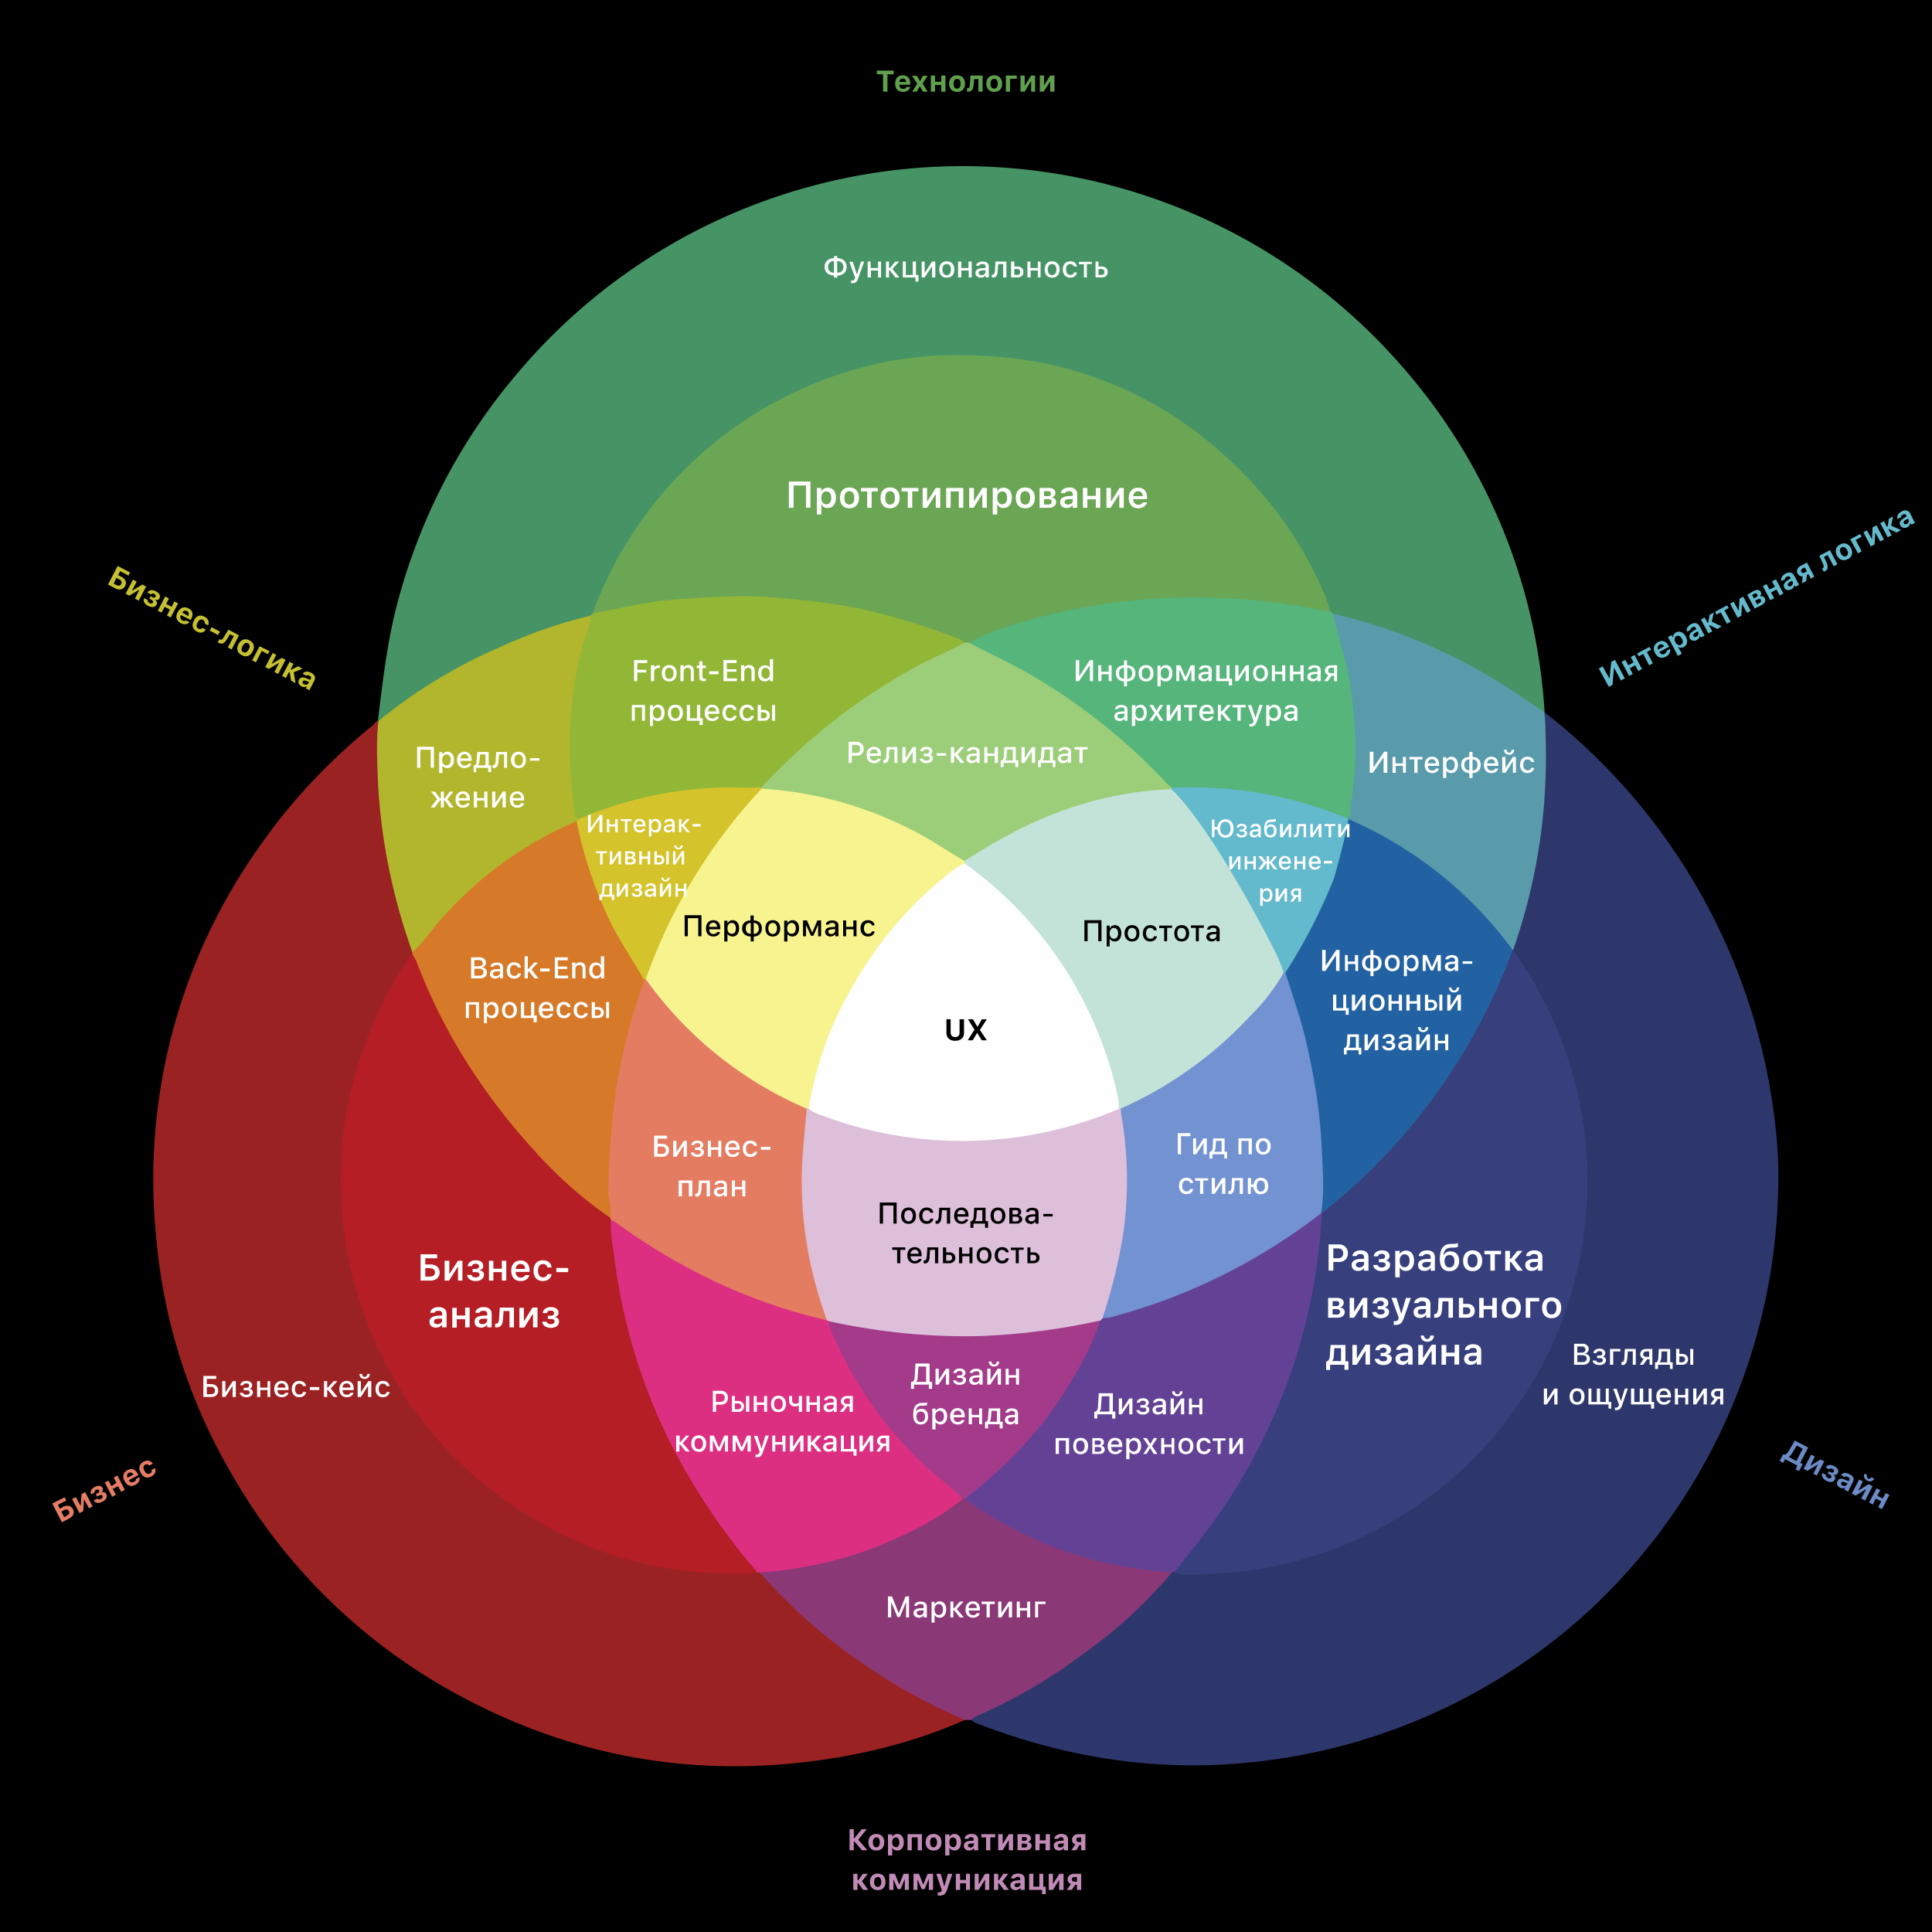 <svg width="780" height="780" viewBox="0 0 780 780" fill="none" xmlns="http://www.w3.org/2000/svg"><rect x="0" y="0" width="780" height="780" fill="#333333" stroke="none"/><g clip-path="url(#clip0)"><path fill="#000" d="M0 0h780v780H0z"/><path d="M152.6 290.8c2-16.5 3.9-33.2 8.4-49.4 9.3-33.7 25.2-64 47.9-90.7a235 235 0 01354.9-5.3 233.3 233.3 0 0159.8 142.1c-1.9.6-3.2-.4-4.5-1.4a237.3 237.3 0 00-77.8-36.4c-1.1-.3-2.3-.7-3.3-1.3l-1.5-1.3a188 188 0 00-16.6-32c-26.1-37.8-61.4-61.7-107-68.5a153.5 153.5 0 00-128.9 38 158.4 158.4 0 00-41.6 59c-.6 1.5-1.2 3-2.2 4.4-.5.5-1 1-1.6 1.3-7.5 3-15.4 4.8-23 7.7-21 7.9-40.4 18.6-58.3 32-1.1.8-2.1 1.8-3.5 2.1-.5.2-1 .1-1.2-.3z" fill="#469465"/><path d="M623.5 287.5A246 246 0 01715 441.7c2.2 13.6 3.5 27.3 2.8 41a238.5 238.5 0 01-75 166.4 236.7 236.7 0 01-138 62.4c-38.2 4-75-2-110.6-15.8-.8-.2-1.5-.9-2.2-1.4-.2-2.5 1.9-2.7 3.4-3.4 26.7-12.1 50-29 70.9-49.8 2.3-2.3 3.8-5.4 6.8-7l1.4-.3c23.7 1.1 46.6-3 68.5-12.1 35.6-15 62.2-40.2 79.8-74.5a151.7 151.7 0 0016.4-66.3 158 158 0 00-27-93c-1-1.6-2-3-2.3-4.9 0-1.7.4-3.2.9-4.9 8.7-26 12.6-52.8 11.9-80.1 0-2.8-1.8-8.2.8-10.5z" fill="#2E376C"/><path d="M389.5 694.4c-16.2 7.2-33.1 12-50.6 15-53.2 9.1-104 1.4-151.8-24a232.8 232.8 0 01-95-92.8 227 227 0 01-29-92.7 232 232 0 0143-160c12.3-17.4 27-32.8 43.5-46.3 1-.8 2-1.9 2.9-2.8l.3.3c1.3 1 1.1 2.6 1 4.2-.9 17.2 1 34.3 4 51.2 2 12 5.6 23.5 9.2 35.2.2.7.4 1.4.4 2.1 0 .6 0 1-.2 1.5-2.6 5.7-6.4 10.9-9.4 16.4a153.6 153.6 0 00-18.1 60.3 154 154 0 0038.7 118.8c27 30.8 61.4 47.7 101.8 52.5 8.2 1 16.6 1.9 25 .5l1.4.4c2.4 1.3 4.1 3.4 5.9 5.3 21 22.3 45.7 39.3 73.3 52 1.6.6 3.4.9 3.7 2.9z" fill="#9B2223"/><path d="M389.5 694.4a241 241 0 01-57.5-35 242.4 242.4 0 01-25.4-24.6c2-2.1 5-2 7.4-2.2 19.4-2.1 37.7-7.9 55-16.7 6.7-3.4 12.7-7.8 19.2-11.4.4-.2.9-.2 1.4-.2 4.8 2 8.8 5.2 13.2 7.7 19.2 11.1 39.7 18.1 61.9 20.6 2.9.2 6 0 8.5 2.1a189.7 189.7 0 01-36.8 33.7c-13.3 10-27.5 18-42.5 24.6-.7.3-1.2 1-1.8 1.4h-2.6z" fill="#8B3877"/><path d="M624 297c1 29.8-3.3 58.4-13.1 86.5l-.6.2c-1.5-.3-2.2-1.5-3-2.6a162.8 162.8 0 00-59.3-47.6c-2-.9-4-1.7-4.2-4.2.4-9.7 2-19.3 1.8-29-.3-15.5-2.7-30.6-7.2-45.4-.8-2.4-2.3-4.7-.4-7.2a224.9 224.9 0 0166 27c6.7 4 13 8.5 19.5 12.8.5 4.5.4 6.2.5 9.5z" fill="#599BAB"/><path d="M239.2 247.7a159.7 159.7 0 0193.2-94.3 150.8 150.8 0 0164.8-9.7 152.7 152.7 0 0191.2 35c18.9 15.6 34 34.3 44.3 56.7 1.7 3.7 3.3 7.4 4.3 11.3-2 1.9-4.2 1-6.4.5-16-3.4-32-4.7-48.2-4.8-29.2-.1-57.6 5-84.8 15.5l-6 2.1c-.8.2-1.6.2-2.3 0a261 261 0 00-65.2-16.6 243.7 243.7 0 00-75.8 4c-3 .7-6 2.4-9.1.3z" fill="#6BA655"/><path d="M239.2 247.7c11.5-2.2 23-5 34.7-5.8 12-.8 23.7-1.7 35.8-.9 12.8 1 25.5 2.2 38.1 4.9 13.4 2.9 26.2 7 39 11.9 1 .3 1.8 1 2.6 1.6-1.3 3.1-4.6 3.7-7.2 5-20 9.3-38.3 21.4-55 36-5.4 4.9-10.6 10-15.9 15.1-1.3 1.4-2.7 2.9-4.6 3.4-3 .8-6.2.6-9.3.5-20.3-.4-39.8 3.3-58.6 10.7-1.6.6-3.3 1.4-5.2 1.3-3.5-1-3.3-4-3.6-6.6a172 172 0 015.3-69.8c.7-2.4 1.4-4.6 3-6.5l.9-.8z" fill="#92B636"/><path d="M391.2 259.5c7.4-4.5 15.7-6.6 23.8-9a250 250 0 01119-4c1 .2 2 .2 3.1.3l1 .9c2 9 5.1 17.7 6.7 26.8 2.7 16.5 3.3 33 .7 49.5-.4 2.2 0 4.5-1.1 6.6-.3 0-.4.1-.7.3a8 8 0 01-4.3-.8 165 165 0 00-61.2-10.7c-1.4 0-2.7 0-4-.3-3.6-.7-5.6-3.5-7.8-5.8a237.1 237.1 0 00-65-47.4c-2.2-1.2-4.6-2-7-3.2-1.4-.6-3.2-1-3.2-3.2z" fill="#55B57B"/><path d="M238.3 248.6c.4 3.7-1.6 6.8-2.5 10.2-5.5 19.6-7 39.5-4.8 59.8.3 3 .5 6.2 1 9.3.1 1.2.2 2.4 1.8 2.6.2.7-.2 1.2-.8 1.7-18.4 8.6-35.1 19.9-49.4 34.6-4.5 4.6-8.5 9.7-12.5 14.7-1.2 1.4-2.1 3.4-4.6 3-8.2-23-13-46.6-14-71-.3-7.5-.6-15 .3-22.4a207.8 207.8 0 0148.7-29.7c11.9-5.4 24.1-9.8 36.8-12.8z" fill="#B1B62D"/><path d="M610.8 383.6A159.4 159.4 0 01640.3 490a158 158 0 01-125.9 142.3c-11 2.3-22.2 3-33.3 3.5-2.5.1-4.8-.2-7.2-.9-.6-2.9 1.7-4.4 3.1-6.1 13.9-16.1 25-34 34-53.3 10.6-23 17.4-47 20-72.3.5-4.3.6-8.6 1.4-12.9 2.2-4 6-6.2 9.3-9a235.1 235.1 0 0065.7-93c.7-1.9 1.2-3.8 3.2-4.7l.2.1z" fill="#37407D"/><path d="M533.6 490A231.1 231.1 0 01503 594c-8.2 14.6-18.3 27.8-29 40.7h-.9a156.8 156.8 0 01-83.7-29.7c-.4-1.9 1.2-2.6 2.3-3.5a161.3 161.3 0 0051.9-69c.3-.6.9-1 1.5-1.3 30-7.7 57.8-20.5 82.7-39 1.5-1.2 3-2.5 5-2.7.2.3.5.4.7.4z" fill="#634296"/><path d="M305.8 634.8a153.8 153.8 0 01-102-29.3 153.7 153.7 0 01-50.2-59.2 154.9 154.9 0 01-15.3-55c-2.7-28.4 2-55.3 13.8-81.2 4-8.7 8.3-17.2 14.4-24.7 2.3.2 2.5 2.3 3.1 4a241.5 241.5 0 0044.9 72c8.5 9.5 18 18 27.8 26 1.6 1.4 3.4 2.5 4.6 4.3.3.3.4.8.6 1.2a235.3 235.3 0 0054.4 134.8c1.8 2 4.3 3.8 4 7.1z" fill="#B41E24"/><path d="M305.8 634.8a258 258 0 01-37.2-56.4 233.1 233.1 0 01-20.4-69.4c-.7-5.4-1.8-10.9-1.6-16.4 2.2-1.3 3.6.6 5 1.6a246.8 246.8 0 0058.6 30.6c7.8 2.8 15.8 4.7 23.6 7.2l1 .7a167 167 0 0048.3 66c2.2 1.8 5.6 2.7 5.5 6.5-9.8 8-21 13.6-32.6 18.4-15.8 6.5-32.4 10-49.4 11.3h-.8z" fill="#DC2F82"/><path d="M246.4 491.7a172.4 172.4 0 01-29.6-26c-8.3-9-16-18.5-22.9-28.6a227.5 227.5 0 01-25.8-49c-.4-1-1-1.9-1.6-2.8v-.9c4.7-4.1 8-9.5 12.3-14.1a153 153 0 0154-38.8c1.5 1 2 2.5 2.3 4.1a161 161 0 0024.2 55.9c1 1.3 1.8 2.8 1.8 4.5-.8 5-3 9.7-4.3 14.6-4.8 17.9-8.4 36-9 54.7-.3 7-1.2 14.2-.2 21.4.4 1.8.4 3.7-1.2 5z" fill="#D67A29"/><path d="M388.6 605c-4-4.3-8.9-7.7-13.4-11.6a160.3 160.3 0 01-37.7-51.6c-1.2-2.8-2.7-5.4-3-8.4 2-1.6 4.3-.8 6.5-.5a240.7 240.7 0 0096.4-.2c2.2-.4 4.7-1.5 6.8.3-3.8 11.8-10 22.4-16.7 32.5a166.5 166.5 0 01-38 39.5h-.9z" fill="#A33B8A"/><path d="M610.7 383.5a241.1 241.1 0 01-77.2 106.4v-.1c-1.2-1.1-1-2.5-1-3.8 1-30.3-3.5-59.7-13.7-88.1a15 15 0 01-1-4.4 8 8 0 011.7-5c6.3-9.1 11.1-18.8 15.2-29.1.5-1.4 6-23.2 9.5-28.8a161.9 161.9 0 0166.5 52.9z" fill="#2362A2"/><path d="M391.2 259.5c8.7 4.5 17.4 8.5 25.8 13.4a243.3 243.3 0 0152.8 42c1 1.2 2.2 2.2 3.2 3.1.4.5.3 1 0 1.3-3.1 1.5-6.4 1.3-9.7 1.6-25 3-48 11.7-68.9 25.5-1.5 1-2.9 2.2-4.9 2.3-1.9 0-3.3-1.2-4.8-2.2a155.9 155.9 0 00-73.6-26.3c-1.2 0-2.5-.2-3.5-1-.3-.3-.4-.8-.2-1.3a244.2 244.2 0 0163.1-49.1c6.2-3.4 12.8-5.9 19-9.4h1.7z" fill="#9CCD79"/><path d="M307.4 317.9v.5c.2 1.7-1 2.7-2 3.9-17.4 19.8-31 42-41 66.4-1 2.3-1.4 4.8-3.3 6.7-.4.3-.8.3-1.2 0-4.2-7.4-9-14.4-12.9-22a169.2 169.2 0 01-14.2-41.8l1-1a156.2 156.2 0 0167.7-12.6l5.9-.1z" fill="#D4C32A"/><path d="M473 318.9l.1-.9c24.7-1 48.5 3 71.3 12.6-.9 6.4-6 25.1-6.3 25.2a226.7 226.7 0 01-19.1 36.8c-.5.3-.8.3-1.3 0-4.5-8.2-7.9-17-12.3-25.4-1.5-3-8.1-15-9.7-17.3-6.7-9.6-13.8-19-21.5-27.9-.8-.9-1.6-1.8-1.2-3.1z" fill="#64BACD"/><path d="M444.3 533.1a269.4 269.4 0 01-48.7 6.3c-20.6.5-40.8-1.6-61-6l-.8-.4a10.1 10.1 0 01-3.2-4.8A161 161 0 01324 451c.2-1 .4-2 1-3a2 2 0 011.3-.7c6.5 1.2 12.4 4.2 18.7 5.9 33.4 8.8 66.3 8 98.8-3.9 2.5-.9 5-2.2 7.7-2.1.6 0 1 .3 1.5.7 1.2 1.6 1.5 3.5 1.9 5.4 3.8 25.1 1.5 49.7-6.6 73.8-.7 2-1.3 4-3.2 5.2a4 4 0 00-.8.9z" fill="#DDBFDA"/><path d="M445.1 532.1a207 207 0 008.6-35.6c2-15.5 1.7-30.9-1-46.3-.2-.9-.1-1.8-.2-2.7.6-2.2 2.6-2.8 4.3-3.6a156.2 156.2 0 0058.2-48.4c1-1.1 1.7-2.5 3.3-3h.6c2.8 9.2 6.2 18.4 8.4 27.9 3.2 14.1 5.7 28.4 6.3 43 .4 8.8 1.2 17.5-.2 26.4a237.9 237.9 0 01-84.9 42c-1 .3-2.2.2-3.4.3z" fill="#7392D1"/><path d="M325.7 447.7c-.8 9.8-2.1 19.6-2 29.5 0 17.4 2.9 34.3 8.4 50.7l1.7 5.1c-31-7.1-59.1-20.6-85-39.3-.6-.5-1.4-.8-2.2-1.2l-.2-.8c.7-4.1-1-8-.8-12.1.5-28 4.2-55.6 14-82 .3-.7.2-1.4.3-2.3h.7c3.9 1.4 5.2 5.3 7.6 8a160 160 0 0054.2 41.5c1.4.7 2.9 1 3.3 2.9z" fill="#E47C62"/><path d="M518.3 392.6a79.4 79.4 0 01-13 17 160 160 0 01-52.9 38c-.3 0-.5 0-.9-.2-1.3-1-1.3-2.6-1.6-4a156.6 156.6 0 00-57.5-91.5c-1.2-.9-2.5-1.7-3.2-3-.2-.5-.2-1 0-1.3 5.6-3.3 11.1-6.9 17-10 20.7-11.4 43-18 66.7-19 14.5 13.7 35.1 51.9 42.9 67.6l2.5 6.4z" fill="#C3E3D8"/><path d="M389.4 347.7v.6c-3.7 5-9 8.2-13.6 12.4a157.5 157.5 0 00-47 81.6c-.4 1.9-.6 3.9-2.3 5.2l-.8.1a154.6 154.6 0 01-65-52.3 219.8 219.8 0 0146.8-76.9c22.6 1.4 43.7 7.6 63.6 18.2 6.2 3.4 12.1 7.4 18.3 11z" fill="#F7F490"/><path d="M326.5 447.6a141 141 0 0116-46.3 157 157 0 0142.3-50c1.4-1 3.1-1.9 4.6-2.8a156.6 156.6 0 0161.7 93.4c.5 2 .6 3.9.6 5.8a161 161 0 01-116.7 3.8c-3-1.2-6.1-1.8-8.5-3.9z" fill="#FEFEFE"/><path d="M383.8 411.5h-1.7v5.6c0 1.9 1.4 3.1 3.5 3.1 2.2 0 3.6-1.2 3.6-3.1v-5.6h-1.8v5.4c0 1.1-.6 1.8-1.8 1.8-1.1 0-1.8-.7-1.8-1.8v-5.4zm6.9 8.5h2l1.8-3 1.9 3h2l-2.8-4.2 2.8-4.3h-2l-1.7 3h-.1l-1.8-3h-2l2.6 4.2-2.7 4.3z" fill="#000"/><path d="M88.1 561.4c0-1.5-1.1-2.6-2.8-2.6h-1.8v-2.1h3.8v-1.2h-5.2v8.5h3.3c1.6 0 2.7-1 2.7-2.6zm-4.6 1.5v-3H85c1.1 0 1.8.6 1.8 1.5 0 1-.6 1.5-1.8 1.5h-1.5zM91 564l2.9-4.5v4.5h1.3v-6.4h-1.2l-3 4.5v-4.5h-1.3v6.4h1.3zm8.5.1c1.5 0 2.6-.8 2.6-2 0-.7-.5-1.2-1.3-1.4.6-.2 1-.8 1-1.4 0-1-.8-1.8-2.3-1.8-1.5 0-2.4.7-2.5 1.8h1.2c0-.5.6-.8 1.3-.8.7 0 1.1.4 1.1.9 0 .6-.4.9-1.2.9h-1v1h1c1 0 1.4.2 1.4.8 0 .6-.5 1-1.4 1-.7 0-1.2-.3-1.3-.8h-1.3c.1 1.1 1.2 1.8 2.7 1.8zm8.4-.1h1.2v-6.4H108v2.6h-3v-2.6h-1.2v6.4h1.3v-2.8h2.9v2.8zm7.3-1.7c-.2.5-.7.8-1.5.8-1 0-1.6-.7-1.7-1.9h4.5v-.5c0-2-1-3.2-2.8-3.2-1.8 0-3 1.3-3 3.3 0 2 1.2 3.3 3 3.3 1.5 0 2.5-.7 2.8-1.8h-1.3zm-1.5-3.8c1 0 1.5.7 1.6 1.7H112c.1-1 .8-1.7 1.7-1.7zm9.9 1.2c-.2-1.3-1.2-2.2-2.8-2.2-1.8 0-3 1.3-3 3.3 0 2 1.2 3.3 3 3.3 1.6 0 2.6-.9 2.8-2.1h-1.3c-.1.7-.7 1-1.5 1-1 0-1.7-.8-1.7-2.2 0-1.4.7-2.2 1.7-2.2.9 0 1.4.5 1.5 1h1.3zm5.3 1.5V560h-3.8v1.2h3.8zm3.5 0l2.3 2.8h1.6l-2.8-3.4 2.7-3h-1.5l-2.3 2.6h-.3v-2.6h-1.3v6.4h1.3v-2.8h.3zm9.1 1c-.2.6-.7.9-1.5.9-1 0-1.7-.7-1.7-1.9h4.5v-.5c0-2-1-3.2-2.8-3.2-1.8 0-3 1.3-3 3.3 0 2 1.1 3.3 3 3.3 1.4 0 2.5-.7 2.7-1.8h-1.2zm-1.5-3.7c.9 0 1.5.7 1.5 1.7h-3.2c0-1 .7-1.7 1.7-1.7zm5.1-3.8c0 1.2.8 2 2 2 1.4 0 2.2-.8 2.2-2h-1c0 .7-.5 1.2-1.1 1.2-.6 0-1-.5-1-1.2h-1zm.6 9.3l2.9-4.5v4.5h1.3v-6.4h-1.2l-3 4.5v-4.5h-1.3v6.4h1.3zm11.6-4.3c-.2-1.3-1.1-2.2-2.7-2.2-1.9 0-3 1.3-3 3.3 0 2 1.1 3.3 3 3.3 1.5 0 2.5-.9 2.7-2.1h-1.2c-.2.7-.7 1-1.5 1-1 0-1.7-.8-1.7-2.2 0-1.4.6-2.2 1.7-2.2.8 0 1.3.5 1.5 1h1.2z" fill="#fff"/><path d="M29.5 609.3c-.8-1.4-2.3-1.8-3.9-1l-1.5.8-.7-1.6 3.4-1.7-.7-1.3-5 2.5 3.9 7.6 3-1.6c1.6-.8 2.2-2.3 1.5-3.7zm-3.6 3.2l-1.1-2.2 1-.6c1-.5 1.7-.3 2 .4.4.7.1 1.4-.8 1.8l-1 .6zm7.7-2.4l.3-4.7h.1l1.9 3.5 1.5-.7-3-5.8-1.5.8-.3 4.7h-.1l-1.9-3.5-1.5.8 3 5.7 1.5-.8zm7.7-3.8c1.6-.8 2.1-2 1.6-3.1-.3-.7-1-1-1.9-.6v-.1c.6-.5.7-1.2.4-1.8-.5-1-1.7-1.1-3.1-.4-1.6.8-2 2-1.5 3l1.4-.7c-.2-.4 0-.8.6-1.1.6-.3 1-.2 1.2.2.2.4.1.8-.5 1.1l-.8.4.5 1 .8-.4c.7-.4 1.1-.3 1.4.1.2.5 0 1-.7 1.3-.6.3-1 .2-1.4-.2l-1.5.8c.8 1.2 2.2 1.2 3.5.5zm7.6-4l1.5-.8-3-5.8-1.5.8 1.1 2.2L45 600l-1.2-2.2-1.5.7 3 5.8 1.5-.8-1.3-2.4 2.2-1.1 1.3 2.4zm6-5.2c0 .5-.3 1-.9 1.2-.8.4-1.6.1-2-.7l3.9-2.1-.3-.5c-.9-1.8-2.4-2.4-4.1-1.5-1.8.9-2.2 2.6-1.2 4.5 1 1.8 2.5 2.4 4.3 1.5 1.4-.7 2-2 1.7-3.1l-1.4.7zm-2.9-2.5c.8-.3 1.5 0 1.9.7l-2.4 1.3c-.4-.8-.2-1.6.5-2zm9.7-3.7c-.8-1.2-2.2-1.6-3.7-.8-1.8 1-2.2 2.6-1.2 4.5 1 1.9 2.5 2.4 4.3 1.5 1.5-.8 2-2 1.5-3.4l-1.4.7c.2.7 0 1.2-.7 1.5-.8.4-1.6 0-2.2-1.1-.6-1.2-.5-2 .3-2.5.7-.3 1.3-.1 1.7.4l1.4-.8z" fill="#E47D64"/><path d="M50.5 236.6c.8-1.4.2-2.9-1.4-3.7l-1.4-.7.8-1.6 3.4 1.8.6-1.3-5-2.6-3.9 7.5 3.1 1.6c1.5.8 3.1.4 3.8-1zm-4.6-1l1.1-2.3 1.1.6c1 .5 1.2 1.1.8 1.9-.3.7-1 .8-2 .4l-1-.6zm6.3 4.9l4.1-2.5-1.8 3.7 1.5.8 3-5.7-1.5-.8-4 2.4h-.2l1.9-3.6-1.5-.8-3 5.7 1.5.8zm7.6 4.1c1.5.8 2.9.6 3.4-.5.4-.6.2-1.3-.5-1.8v-.1c.8.2 1.4 0 1.7-.7.5-1 0-2-1.5-2.8-1.5-.8-2.7-.5-3.4.5l1.5.8c.2-.4.7-.5 1.3-.2.6.3.7.8.5 1.1-.2.4-.6.6-1.2.2l-.8-.4-.5 1 .8.4c.6.3.9.8.6 1.2-.2.4-.7.5-1.3.2-.6-.3-.9-.8-.8-1.3l-1.4-.7c-.6 1.3.2 2.4 1.6 3.1zm7.6 3.9l1.5.8 3-5.7-1.5-.8-1.1 2.2-2.2-1.2 1.1-2.2-1.5-.8-3 5.8 1.5.7 1.3-2.3 2.1 1.1-1.2 2.4zm7.7 2c-.4.3-1 .3-1.5 0-.8-.5-1-1.3-.6-2.1v-.1l4 2 .2-.4c1-1.8.6-3.4-1.1-4.3-1.7-.9-3.4-.3-4.4 1.6-1 1.8-.5 3.4 1.3 4.4 1.4.7 2.7.5 3.5-.4l-1.4-.7zm.4-3.8c.7.4.9 1.1.5 2l-2.4-1.4c.4-.7 1.2-1 1.9-.6zm8.5 5.8c.6-1.4.1-2.7-1.4-3.5-1.8-1-3.4-.4-4.3 1.5-1 2-.6 3.5 1.2 4.5 1.5.8 2.8.4 3.6-.8l-1.4-.7c-.4.5-1 .6-1.6.3-.8-.4-1-1.3-.3-2.5.6-1.1 1.4-1.5 2.2-1 .6.3.8.8.6 1.4l1.4.8zm4 3.9l.8-1.4-3.4-1.8-.7 1.4 3.4 1.8zm3.8 1.4l1-1.7 1.6.7-2.4 4.6 1.5.8 3-5.7-4.3-2.3-1.7 2.8c-.5 1-1 1.5-1.6 1.2l-.3-.2-.7 1.3.5.3c1.4.7 2.4-.1 3.4-1.8zm5.8 6.7c1.8 1 3.4.4 4.4-1.5 1-1.9.5-3.5-1.3-4.5-1.7-.9-3.4-.3-4.4 1.5-1 1.9-.5 3.6 1.3 4.5zm.6-1.2c-.8-.4-.9-1.3-.3-2.4.6-1.2 1.4-1.6 2.2-1.2.8.5 1 1.4.3 2.5-.6 1.1-1.4 1.5-2.2 1.1zm10 .8l.6-1.2-4-2-3 5.7 1.5.8 2.4-4.6 2.5 1.3zm.3 6l4.1-2.5h.1l-1.9 3.7 1.5.8 3-5.7-1.5-.8-4 2.4h-.1l1.8-3.6-1.4-.8-3 5.7 1.4.8zm8.5 1.4l.5 3.3 1.8 1-.7-4.4 3.5-1.4-1.7-1-2.9 1.4-.2-.1 1.2-2.3-1.6-.8-3 5.7 1.5.8 1.3-2.4.3.2zm4.7 5.6c.7.4 1.5.4 2 0h.2l-.4.8 1.4.8 2-3.9c.7-1.2.2-2.4-1.3-3.2-1.4-.7-2.7-.6-3.4.4l1.4.8c.3-.3.8-.3 1.3 0 .7.3.9.7.6 1.2l-.3.5-1.4-.6c-1.4-.7-2.6-.5-3.1.5s-.1 2.1 1 2.7zm1-.8c-.5-.3-.7-.8-.5-1.2.3-.4.7-.5 1.4-.2l1.2.5-.3.4c-.3.7-1 .8-1.7.5z" fill="#C5BF32"/><path d="M358.3 37v-7h2.5v-1.5H354V30h2.5v7h1.8zm7.6-1.8c-.2.4-.7.7-1.3.7-1 0-1.5-.7-1.5-1.6v-.1h4.4v-.5c0-2-1.1-3.3-3-3.3-2 0-3.1 1.3-3.1 3.4 0 2 1.1 3.3 3.1 3.3 1.6 0 2.7-.7 3-2h-1.6zm-1.4-3.5c.8 0 1.3.5 1.3 1.4h-2.7c0-.9.6-1.4 1.4-1.4zm6.9 3.2l1.2 2.1h1.9l-2-3.3 2-3.1h-1.9l-1.1 2.1h-.1l-1.2-2.1h-2l2.1 3.2-2 3.2h1.8l1.2-2.1zM380 37h1.7v-6.5H380V33h-2.5v-2.5h-1.7V37h1.7v-2.7h2.5V37zm6.4.1c2 0 3.2-1.2 3.2-3.3 0-2.1-1.2-3.4-3.2-3.4s-3.2 1.3-3.2 3.4c0 2 1.2 3.3 3.2 3.3zm0-1.3c-1 0-1.4-.8-1.4-2 0-1.3.5-2 1.4-2 .9 0 1.4.7 1.4 2 0 1.2-.5 2-1.4 2zm6.7-1.9l.2-2h1.7V37h1.7v-6.5h-4.9l-.2 3.3c0 1-.2 1.8-.8 1.8h-.4V37h.5c1.6 0 2.1-1.2 2.2-3zm8.3 3.2c2 0 3.2-1.2 3.2-3.3 0-2.1-1.3-3.4-3.2-3.4-2 0-3.2 1.3-3.2 3.4 0 2 1.2 3.3 3.2 3.3zm0-1.3c-1 0-1.5-.8-1.5-2 0-1.3.6-2 1.5-2s1.4.7 1.4 2c0 1.2-.5 2-1.4 2zm9.1-4v-1.3h-4.4V37h1.7v-5.2h2.7zm3.2 5.2l2.4-4h.2v4h1.6v-6.5h-1.6l-2.5 4h-.1v-4H412V37h1.7zm7.7 0l2.5-4h.1v4h1.7v-6.5H424l-2.5 4v-4h-1.7V37h1.6z" fill="#60A04D"/><path d="M654.4 274.7l1.6-.8-4-7.5-1.5.8-.7 6.8-2.8-5-1.5.9 4 7.4 1.5-.8.6-6.8h.1l2.7 5zm7-3.8l1.5-.8-3-5.7-1.5.9 1.1 2.1-2.1 1.2-1.2-2.2-1.5.8 3 5.7 1.5-.8-1.2-2.3 2.2-1.2 1.2 2.3zm4.5-9.7l-4.9 2.6.6 1.2 1.8-1 2.4 4.6 1.5-.8-2.4-4.6 1.7-.9-.7-1.1zm7 1.6c0 .4-.3.9-.9 1.2-.8.4-1.6.1-2-.7l-.1-.1 4-2.1-.3-.5c-1-1.8-2.6-2.3-4.2-1.4-1.7 1-2.2 2.6-1.2 4.5 1 1.8 2.6 2.4 4.4 1.4 1.3-.7 2-2 1.6-3.1l-1.4.8zm-3-2.5c.8-.4 1.5-.1 2 .6l-2.5 1.4c-.4-.8-.1-1.6.6-2zm6.8-5c-.8.4-1.3 1.2-1.2 2h-.1l-.5-.9-1.5.8 4 7.6 1.6-.9-1.5-2.7h.1c.6.4 1.4.4 2.2 0 1.5-.8 1.7-2.4.8-4.2-1-1.8-2.5-2.4-4-1.7zm2 5c-.8.4-1.7 0-2.3-1-.5-1.1-.4-2 .4-2.5.8-.4 1.6 0 2.2 1 .6 1.1.5 2-.3 2.4zm6.3-1.9c.8-.4 1.2-1 1.2-1.7h.1l.4.7 1.5-.8-2.1-3.9c-.7-1.2-1.9-1.5-3.4-.7-1.4.8-2 2-1.6 3l1.4-.7c0-.4.2-.8.7-1 .7-.4 1.2-.3 1.4.2l.3.5-1.4.8c-1.3.8-1.8 1.9-1.3 2.9.6 1 1.7 1.3 2.8.7zm0-1.4c-.6.3-1.1.2-1.3-.2-.3-.4 0-.8.5-1.2l1.2-.7.2.4c.3.6 0 1.4-.7 1.7zm5.3-4.6l3 1.5 1.8-1-4-1.9.8-3.7-1.7.9-.5 3.1-.3.2-1.2-2.2-1.5.8 3 5.6 1.6-.8-1.3-2.3.3-.2zm7-8l-4.9 2.6.6 1.1 1.7-.9 2.5 4.6 1.5-.8-2.5-4.6 1.7-.9-.6-1.1zm5.7 4.2l.3-4.7 2 3.5 1.5-.8-3-5.7-1.5.8-.3 4.8h-.1l-2-3.6-1.4.8 3 5.7 1.5-.8zm8.3-4.4c1.3-.7 1.7-1.8 1.2-2.7-.4-.7-1.1-1-2-.7.5-.5.7-1.2.4-1.8-.5-.9-1.5-1.1-2.7-.5l-2.8 1.6 3 5.6 3-1.5zm-4-4l1-.5c.6-.3 1-.1 1.2.3.2.4 0 .8-.5 1.1l-.9.5-.7-1.4zm1.3 2.3l1-.5c.6-.3 1.1-.3 1.3.2.3.5.1.9-.5 1.2l-1 .6-.8-1.5zm9.9-2.1l1.5-.8-3-5.7-1.6.8 1.2 2.2-2.2 1.1-1.2-2.2-1.5.8 3 5.7 1.6-.8-1.3-2.3 2.2-1.2 1.3 2.4zm4.7-2.5c.7-.3 1.2-1 1.2-1.7l.5.7 1.4-.8-2-3.8c-.7-1.3-2-1.5-3.5-.7-1.4.8-2 2-1.5 3l1.3-.7c0-.4.2-.8.8-1.1.6-.3 1.1-.2 1.4.3l.2.4-1.3.8c-1.4.9-1.9 2-1.3 3 .5 1 1.7 1.2 2.8.6zm-.1-1.3c-.5.3-1 .2-1.3-.2-.2-.5 0-.9.6-1.3l1.1-.7.2.5c.4.6 0 1.3-.6 1.7zm8-3l1.4-.8-3-5.7-2.6 1.4c-1.3.7-1.8 2-1.1 3.2.4.7 1.2 1.1 2 1l-.3 2.8 1.7-.9.3-2.5.6-.3 1 1.8zm-2.5-2.4c-.6.3-1.1.1-1.4-.3-.2-.5 0-1 .5-1.4l1-.4.8 1.6-1 .5zm8.7-4.4l-.9-2 1.5-.7 2.4 4.5 1.5-.8-3-5.7-4.3 2.3 1.4 3c.4 1 .6 1.7 0 2l-.3.1.7 1.3s.3 0 .5-.2c1.4-.7 1.3-2 .5-3.8zm8.7-1c1.8-1 2.2-2.7 1.3-4.5-1-1.9-2.7-2.4-4.4-1.5-1.8 1-2.2 2.6-1.3 4.5 1 1.8 2.7 2.4 4.4 1.4zm-.6-1.3c-.8.5-1.6 0-2.2-1-.6-1.2-.5-2 .3-2.5.8-.4 1.6 0 2.2 1 .6 1.2.5 2.1-.3 2.5zm6.2-7.8l-.6-1.1-4 2.1 3.1 5.7 1.5-.8-2.4-4.6 2.4-1.3zm5.2 3.1l.3-4.8 2 3.6 1.5-.8-3-5.7-1.6.8-.2 4.7h-.1l-2-3.5-1.4.8 3 5.7 1.5-.8zm5.9-6.2l3 1.4 1.8-1-4-1.8.8-3.7-1.7.9-.5 3.1-.3.2-1.2-2.3-1.5.8 3 5.7 1.6-.8-1.3-2.4.3-.1zm7.3-.7c.7-.4 1.2-1 1.2-1.8l.5.7 1.4-.7-2-4c-.7-1.1-2-1.4-3.4-.6-1.5.8-2 2-1.6 3l1.4-.7c-.1-.4.1-.8.7-1 .6-.4 1.1-.3 1.4.2l.2.4-1.3.9c-1.4.8-1.9 1.8-1.3 2.8.6 1 1.7 1.3 2.8.8zm-.1-1.4c-.5.3-1 .2-1.3-.2-.2-.5 0-.9.6-1.3l1.1-.6.2.4c.4.6 0 1.3-.6 1.7z" fill="#64BACC"/><path d="M720.7 589.1l5 2.6-.8 1.5 1.4.7 1.5-2.8-1-.5 3.2-6.2-5.4-2.8-2.4 4.1c-.6 1-1 1.5-1.8 1.6l-.5-.2-1.4 2.7 1.4.8.8-1.5zm2.9-2.5l1.8-3 2.4 1.3-2.6 5-3-1.7c.5-.3.9-.8 1.4-1.6zm6.1 7.2l4.1-2.5h.1l-1.8 3.7 1.4.7 3-5.7-1.5-.8-4 2.5h-.1l1.8-3.7-1.5-.7-3 5.7 1.5.8zm7.7 4c1.5.9 2.9.6 3.4-.5.3-.6.2-1.3-.5-1.8v-.1c.7.2 1.3 0 1.7-.7.5-1-.1-2-1.5-2.8-1.6-.8-2.8-.5-3.4.5l1.4.8c.3-.4.8-.5 1.3-.2.6.3.8.8.6 1.1-.2.4-.6.6-1.3.3l-.7-.4-.5.9.8.4c.6.3.9.8.6 1.2-.2.4-.7.5-1.3.2-.6-.3-1-.7-.8-1.3l-1.5-.7c-.5 1.3.3 2.4 1.7 3.2zm5.4 2.8c.8.4 1.6.4 2.1 0h.1l-.4.8 1.5.8 2-4c.6-1.1.2-2.3-1.4-3-1.4-.8-2.7-.7-3.4.3l1.4.8c.3-.3.8-.3 1.3 0 .7.3.9.7.6 1.2l-.2.5-1.5-.6c-1.4-.7-2.5-.5-3 .5-.6 1-.2 2.2 1 2.7zm1-.8c-.4-.3-.7-.8-.4-1.2.2-.4.6-.5 1.3-.2l1.2.5-.2.4c-.3.6-1.1.8-1.8.5zm9-4.9c-.6 1-.2 2.2 1 2.9 1.2.6 2.3.2 2.9-.8l-1.2-.6c-.3.5-.8.8-1.3.5-.5-.2-.6-.8-.4-1.4l-1-.6zm-3.6 8.9l4-2.5h.2l-2 3.7 1.6.8 3-5.8-1.6-.8-4 2.5h-.1l1.8-3.6-1.5-.8-3 5.7 1.6.8zm9.1 4.7l1.5.8 3-5.8-1.5-.7-1.2 2.2-2.2-1.1 1.2-2.3-1.5-.7-3 5.7 1.5.8 1.2-2.4 2.2 1.1-1.2 2.4z" fill="#6C8AC4"/><path d="M344.7 742.1v-3.6H343v8.5h1.7v-3.5h.3l3 3.5h2.2l-3.7-4.3 3.4-4.2h-2l-2.9 3.6h-.3zm9.1 5c2 0 3.2-1.2 3.2-3.3 0-2.1-1.2-3.4-3.2-3.4s-3.2 1.3-3.2 3.4c0 2 1.2 3.3 3.2 3.3zm0-1.3c-.9 0-1.4-.8-1.4-2 0-1.3.5-2 1.4-2 1 0 1.4.7 1.4 2 0 1.2-.5 2-1.4 2zm8.4-5.4c-.8 0-1.6.5-2 1.2v-1h-1.7v8.5h1.7v-3h.1c.3.6 1 1 2 1 1.6 0 2.6-1.3 2.6-3.3 0-2.1-1-3.4-2.7-3.4zm-.5 5.3c-1 0-1.5-.7-1.5-2 0-1.1.6-1.9 1.5-1.9s1.4.8 1.4 2-.5 2-1.4 2zm8.8 1.3h1.7v-6.5h-5.8v6.5h1.7v-5.2h2.4v5.2zm6.4.1c2 0 3.2-1.2 3.2-3.3 0-2.1-1.2-3.4-3.2-3.4s-3.2 1.3-3.2 3.4c0 2 1.2 3.3 3.2 3.3zm0-1.3c-1 0-1.4-.8-1.4-2 0-1.3.5-2 1.4-2 .9 0 1.4.7 1.4 2 0 1.2-.5 2-1.4 2zm8.4-5.4c-.9 0-1.6.5-2 1.2v-1h-1.7v8.5h1.7v-3h.1c.3.6 1 1 2 1 1.6 0 2.6-1.3 2.6-3.3 0-2.1-1-3.4-2.7-3.4zm-.6 5.3c-.9 0-1.4-.7-1.4-2 0-1.1.5-1.9 1.4-1.9 1 0 1.5.8 1.5 2s-.5 2-1.5 2zm6.5 1.4c.9 0 1.6-.4 2-1v.9h1.7v-4.4c0-1.4-1-2.2-2.7-2.2-1.6 0-2.7.8-2.8 2h1.5c.2-.5.6-.7 1.2-.7.7 0 1 .3 1 .9v.5l-1.5.1c-1.6.1-2.5.8-2.5 2 0 1.1.9 1.9 2.1 1.9zm.6-1.2c-.6 0-1-.3-1-.8s.3-.8 1-.8l1.4-.1v.4c0 .7-.6 1.3-1.4 1.3zm10-5.4h-5.6v1.3h1.9v5.2h1.7v-5.2h2v-1.3zm3 6.5l2.4-4h.1v4h1.7v-6.5h-1.7l-2.5 4v-4H403v6.5h1.6zm9.3 0c1.5 0 2.4-.7 2.4-1.8 0-.8-.6-1.4-1.5-1.5v-.1c.7-.1 1.2-.7 1.2-1.4 0-1-.8-1.7-2.1-1.7h-3.3v6.5h3.3zm-1.6-5.4h1.1c.6 0 1 .3 1 .8s-.4.8-1 .8h-1v-1.6zm0 2.7h1.1c.8 0 1.1.2 1.1.8 0 .5-.3.8-1 .8h-1.2v-1.6zm9.7 2.7h1.7v-6.5h-1.7v2.5h-2.4v-2.5H418v6.5h1.7v-2.7h2.4v2.7zm5.3.1c.9 0 1.6-.4 1.9-1h.1v.9h1.7v-4.4c0-1.4-1-2.2-2.7-2.2-1.6 0-2.7.8-2.9 2h1.6c.2-.5.6-.7 1.2-.7.7 0 1 .3 1 .9v.5l-1.5.1c-1.6.1-2.5.8-2.5 2 0 1.1.9 1.9 2.1 1.9zm.6-1.2c-.6 0-1-.3-1-.8s.3-.8 1-.8l1.4-.1v.4c0 .7-.6 1.3-1.4 1.3zm8.4 1.1h1.7v-6.5h-2.9c-1.5 0-2.5 1-2.5 2.3 0 .9.5 1.6 1.4 1.8l-1.7 2.4h2l1.3-2.1h.7v2.1zm-1-3.3c-.6 0-1-.4-1-1 0-.5.4-.9 1-.9h1v1.9h-1zm-89 16.6l2 2.7h2l-2.5-3.5 2.4-3h-2l-1.9 2.6h-.3v-2.6h-1.7v6.5h1.7v-2.7h.4zm7.9 2.8c2 0 3.1-1.2 3.1-3.3 0-2.1-1.2-3.4-3.1-3.4-2 0-3.2 1.3-3.2 3.4 0 2 1.2 3.3 3.2 3.3zm0-1.3c-1 0-1.5-.8-1.5-2 0-1.3.6-2 1.5-2s1.4.7 1.4 2c0 1.2-.5 2-1.4 2zm6.3 1.2v-4.3l1.7 4h1.2l1.6-4h.1v4.3h1.6v-6.5h-2.1l-1.7 4.3h-.1l-1.7-4.3H359v6.5h1.6zm9.7 0v-4.3l1.7 4h1.2l1.6-4h.1v4.3h1.7v-6.5h-2.2l-1.7 4.3h-.1l-1.7-4.3h-2.2v6.5h1.6zm8.9 2.3c1.6 0 2.4-.5 3-2.2l2.2-6.6h-1.8l-1.4 5h-.1l-1.4-5H378l2.2 6.5v.3c-.2.5-.5.7-1.2.7h-.4v1.3h.7zm10.6-2.3h1.7v-6.5H390v2.5h-2.4v-2.5h-1.7v6.5h1.7v-2.7h2.4v2.7zm5.2 0l2.5-4h.1v4h1.7v-6.5h-1.7l-2.4 4h-.2v-4h-1.6v6.5h1.6zm8.2-2.7l2 2.7h2l-2.6-3.5 2.4-3h-2l-1.8 2.6h-.3v-2.6h-1.7v6.5h1.7v-2.7h.3zm6.7 2.8c.9 0 1.6-.4 2-1v.9h1.7v-4.4c0-1.4-1-2.2-2.7-2.2-1.6 0-2.7.8-2.8 2h1.5c.2-.5.6-.7 1.2-.7.7 0 1 .3 1 .9v.5l-1.5.1c-1.6.1-2.5.8-2.5 2 0 1.1.9 1.9 2.1 1.9zm.6-1.2c-.6 0-1-.3-1-.8s.4-.8 1-.8l1.4-.1v.4c0 .7-.6 1.3-1.4 1.3zm11.6 2.8v-3h-1v-5.2h-1.6v5.2h-2.4v-5.2h-1.7v6.5h5.2v1.7h1.5zm2.9-1.7l2.5-4v4h1.8v-6.5h-1.7l-2.5 4h-.1v-4h-1.7v6.5h1.7zm9.7 0h1.7v-6.5h-3c-1.4 0-2.5 1-2.5 2.3 0 .9.6 1.6 1.4 1.8l-1.7 2.4h2l1.4-2.1h.7v2.1zm-1-3.3c-.7 0-1.1-.4-1.1-1 0-.5.4-.9 1-.9h1.1v1.9h-1z" fill="#C28BB7"/><path d="M177.5 513.7c0-1.9-1.5-3.2-3.6-3.2h-2.2V508h4.8v-1.6h-6.7V517h4.1c2.1 0 3.6-1.3 3.6-3.3zm-5.8 1.7V512h1.7c1.4 0 2.2.6 2.2 1.7s-.8 1.7-2.2 1.7h-1.7zm9.6 1.6l3.4-5.4h.2v5.4h1.8v-8h-1.8l-3.5 5.4V509h-1.9v8h1.8zm10.7.2c2 0 3.4-1 3.4-2.6 0-.9-.5-1.5-1.7-1.7v-.1c.9-.2 1.4-.9 1.4-1.7 0-1.4-1.1-2.3-3-2.3-2 0-3.1 1-3.3 2.4h1.7c.1-.6.7-1 1.5-1 1 0 1.4.5 1.4 1 0 .7-.5 1.1-1.4 1.1h-1.2v1.3h1.2c1 0 1.6.3 1.6 1s-.6 1.1-1.6 1.1c-.9 0-1.5-.3-1.6-1h-1.8c.1 1.6 1.6 2.5 3.4 2.5zm10.6-.2h1.8v-8h-1.8v3.2h-3.4V509h-1.8v8h1.8v-3.4h3.4v3.4zm9.4-2.2c-.2.6-.9 1-1.8 1-1.2 0-2-.9-2-2.3h5.6v-.6c0-2.5-1.4-4-3.6-4-2.4 0-3.8 1.6-3.8 4.1 0 2.6 1.4 4.2 3.8 4.2 1.9 0 3.2-1 3.5-2.4H212zm-1.8-4.5c1 0 1.8.7 1.8 2h-3.8c.1-1.3.9-2 2-2zm12.5 1.4c-.2-1.7-1.4-2.9-3.5-2.9-2.4 0-3.8 1.6-3.8 4.2s1.4 4.2 3.8 4.2c2 0 3.3-1.2 3.5-2.8H221c-.2.8-.8 1.3-1.8 1.3-1.2 0-2-1-2-2.7 0-1.7.8-2.7 2-2.7 1 0 1.6.6 1.8 1.4h1.7zm6.7 1.9v-1.7h-4.8v1.7h4.8zM176 536c1 0 2-.4 2.4-1.2h.1v1.1h1.8v-5.5c0-1.7-1.2-2.7-3.2-2.7s-3.3 1-3.4 2.3h1.7c.2-.5.7-.8 1.6-.8 1 0 1.5.4 1.5 1.2v.7l-2 .1c-2 .2-3.1 1-3.1 2.4 0 1.5 1 2.4 2.6 2.4zm.6-1.4c-.8 0-1.4-.4-1.4-1 0-.7.5-1.1 1.5-1.2h1.8v.6c0 1-.8 1.6-2 1.6zm11.2 1.3h1.8v-8h-1.8v3.2h-3.4V528h-1.8v8h1.8v-3.4h3.4v3.4zm6.4.1c1 0 2-.4 2.4-1.2h.1v1.1h1.8v-5.5c0-1.7-1.2-2.7-3.3-2.7-1.9 0-3.2 1-3.3 2.3h1.7c.1-.5.7-.8 1.6-.8 1 0 1.5.4 1.5 1.2v.7l-2.1.1c-2 .2-3 1-3 2.4 0 1.5 1 2.4 2.6 2.4zm.5-1.4c-.8 0-1.3-.4-1.3-1 0-.7.4-1.1 1.5-1.2h1.8v.6c0 1-.9 1.6-2 1.6zm8.4-2.4l.2-2.9h2.4v6.6h1.8v-8h-5.7l-.3 4.2c0 1.3-.3 2.3-1.1 2.3h-.5v1.5h.6c1.9 0 2.5-1.4 2.6-3.7zm8.6 3.7l3.4-5.4h.1v5.4h1.8v-8H215l-3.4 5.4h-.1V528h-1.8v8h1.8zm10.7.2c2 0 3.3-1 3.3-2.6 0-.9-.5-1.5-1.6-1.7v-.1c.8-.2 1.4-.9 1.4-1.7 0-1.4-1.2-2.3-3-2.3-2 0-3.2 1-3.4 2.4h1.8c0-.6.6-1 1.4-1 1 0 1.4.5 1.4 1 0 .7-.4 1.1-1.4 1.1h-1.1v1.3h1.1c1 0 1.6.3 1.6 1s-.6 1.1-1.6 1.1c-.8 0-1.4-.3-1.6-1h-1.8c.2 1.6 1.6 2.5 3.5 2.5zM287.8 561.5v8.5h1.3v-2.9h2c1.7 0 2.8-1.1 2.8-2.8 0-1.6-1.1-2.8-2.8-2.8h-3.3zm1.3 1.2h1.7c1.1 0 1.8.5 1.8 1.6s-.7 1.7-1.8 1.7H289v-3.3zm12.1 7.3h1.3v-6.4h-1.3v6.4zm-5.7 0h2.5c1.5 0 2.4-.9 2.4-2.2 0-1.3-1-2.2-2.4-2.2h-1.3v-2h-1.2v6.4zm2.4-3.4c.8 0 1.3.5 1.3 1.2s-.5 1.2-1.3 1.2h-1.2v-2.4h1.2zm10.6 3.4h1.2v-6.4h-1.2v2.6h-3v-2.6h-1.2v6.4h1.3v-2.8h2.9v2.8zm5.8.1c1.8 0 3-1.2 3-3.3 0-2-1.2-3.3-3-3.3-1.9 0-3 1.3-3 3.3 0 2 1 3.3 3 3.3zm0-1c-1.1 0-1.8-.9-1.8-2.3s.7-2.2 1.8-2.2c1 0 1.7.8 1.7 2.2 0 1.4-.6 2.3-1.7 2.3zm9.5.9v-6.4h-1.3v2.7c-.2.2-.7.4-1.4.4-.9 0-1.3-.5-1.3-1.3v-1.8h-1.2v1.9c0 1.4.8 2.3 2.3 2.3.7 0 1.2-.1 1.5-.4h.1v2.6h1.3zm6 0h1.2v-6.4h-1.2v2.6h-3v-2.6h-1.2v6.4h1.3v-2.8h2.9v2.8zm4.8.1c.9 0 1.5-.4 2-1v.9h1.2v-4.4c0-1.3-.9-2-2.5-2-1.4 0-2.4.6-2.6 1.7h1.3c0-.5.6-.7 1.3-.7.8 0 1.3.3 1.3 1v.6l-1.7.1c-1.6.1-2.4.8-2.4 2 0 1 .9 1.8 2.1 1.8zm.3-1c-.6 0-1.1-.4-1.1-1 0-.5.4-.8 1.2-.9l1.6-.1v.5c0 .9-.7 1.5-1.7 1.5zm8.2.9h1.2v-6.4H342c-1.5 0-2.5.9-2.5 2.2 0 .8.6 1.5 1.5 1.8L339 570h1.5l1.5-2.2h1v2.2zm-1.2-3.2c-.7 0-1.2-.4-1.2-1 0-.7.5-1.2 1.2-1.2h1.2v2.2h-1.2zm-67.3 16.4l2.3 2.8h1.6l-2.9-3.4 2.7-3H277l-2.3 2.6h-.3v-2.6H273v6.4h1.3v-2.8h.3zm7.5 3c1.8 0 3-1.3 3-3.4 0-2-1.2-3.3-3-3.3-1.9 0-3 1.3-3 3.3 0 2 1.1 3.3 3 3.3zm0-1.1c-1.1 0-1.7-.9-1.7-2.3s.6-2.2 1.7-2.2c1 0 1.7.8 1.7 2.2 0 1.4-.6 2.3-1.7 2.3zm5.7.9v-4.4h.1l1.9 4.2h1l1.8-4.2h.1v4.4h1.2v-6.4h-1.5l-2 4.7h-.2l-2-4.7h-1.6v6.4h1.2zm9.2 0v-4.4l2 4.2h.9l1.9-4.2v4.4h1.3v-6.4h-1.5l-2.1 4.7h-.1l-2-4.7h-1.6v6.4h1.2zm8.6 2.3c1.3 0 1.9-.5 2.4-2l2.4-6.7H309l-1.5 5.1h-.1l-1.6-5h-1.4l2.3 6.3-.1.3c-.2.7-.6 1-1.2 1a3 3 0 01-.4 0v1h.6zm10.2-2.3h1.3v-6.4h-1.3v2.6H313v-2.6h-1.2v6.4h1.2v-2.8h3v2.8zm4.4 0l2.9-4.5v4.5h1.3v-6.4h-1.2l-3 4.5v-4.5h-1.3v6.4h1.3zm7.6-2.8l2.3 2.8h1.6l-2.8-3.4 2.7-3H330l-2.3 2.6h-.3v-2.6h-1.3v6.4h1.3v-2.8h.3zm6.7 2.9c.8 0 1.5-.4 1.9-1v.9h1.3v-4.4c0-1.3-.9-2-2.5-2-1.4 0-2.5.6-2.6 1.7h1.2c.2-.5.6-.7 1.3-.7.9 0 1.3.3 1.3 1v.6l-1.7.1c-1.5.1-2.4.8-2.4 2 0 1 1 1.8 2.2 1.8zm.3-1c-.7 0-1.2-.4-1.2-1 0-.5.4-.8 1.3-.9l1.5-.1v.5c0 .9-.7 1.5-1.6 1.5zm11 2.6V585h-1v-5.4h-1.3v5.4h-2.8v-5.4h-1.2v6.4h5.1v1.7h1.2zm2.4-1.7l3-4.5v4.5h1.3v-6.4h-1.3l-2.9 4.5v-4.5H347v6.4h1.2zm9.5 0h1.3v-6.4h-2.5c-1.4 0-2.4.9-2.4 2.2 0 .8.5 1.5 1.4 1.8l-1.7 2.4h1.4l1.6-2.2h1v2.2zm-1.1-3.2c-.8 0-1.2-.4-1.2-1 0-.7.4-1.2 1.2-1.2h1.1v2.2h-1.1zM536.4 502.4V513h1.9v-3.5h2.3c2.1 0 3.6-1.4 3.6-3.5s-1.5-3.6-3.6-3.6h-4.2zm1.9 1.6h1.8c1.4 0 2.2.7 2.2 2s-.8 2-2.2 2h-1.8v-4zm10 9.1c1 0 2-.4 2.4-1.2v1.1h1.8v-5.5c0-1.7-1.1-2.7-3.2-2.7-1.9 0-3.2 1-3.3 2.3h1.7c.1-.5.7-.8 1.5-.8 1 0 1.5.4 1.5 1.2v.7l-2 .1c-2 .2-3 1-3 2.4 0 1.5 1 2.4 2.6 2.4zm.5-1.4c-.8 0-1.4-.4-1.4-1 0-.7.5-1.1 1.5-1.2h1.8v.6c0 1-.8 1.6-1.9 1.6zm9 1.5c2.1 0 3.4-1 3.4-2.6 0-.9-.5-1.5-1.6-1.7v-.1c.9-.2 1.4-.9 1.4-1.7 0-1.4-1.2-2.3-3-2.3-2 0-3.2 1-3.4 2.4h1.8c0-.6.6-1 1.5-1s1.3.5 1.3 1c0 .7-.4 1.1-1.4 1.1h-1.1v1.3h1.1c1 0 1.6.3 1.6 1s-.6 1.1-1.5 1.1c-1 0-1.5-.3-1.7-1h-1.8c.2 1.6 1.6 2.5 3.5 2.5zm9.8-8.3c-1 0-2 .5-2.5 1.4V505h-1.8v10.7h1.8v-4h.1c.4 1 1.3 1.4 2.4 1.4 2 0 3.3-1.6 3.3-4.1 0-2.6-1.2-4.1-3.3-4.1zm-.5 6.7c-1.3 0-2-1-2-2.6s.7-2.6 2-2.6c1.2 0 2 1 2 2.6s-.8 2.6-2 2.6zm8 1.5c1 0 2-.4 2.4-1.2h.1v1.1h1.7v-5.5c0-1.7-1.1-2.7-3.2-2.7-1.9 0-3.2 1-3.3 2.3h1.7c.1-.5.7-.8 1.5-.8 1 0 1.6.4 1.6 1.2v.7l-2.1.1c-2 .2-3 1-3 2.4 0 1.5 1 2.4 2.6 2.4zm.5-1.4c-.8 0-1.4-.4-1.4-1 0-.7.5-1.1 1.5-1.2h1.9v.6c0 1-.9 1.6-2 1.6zm9.6 1.5c2.4 0 3.9-1.6 3.9-4.1 0-2.4-1.4-3.9-3.5-3.9-1.4 0-2.2.6-2.7 1.5h-.1c.2-1.8.8-2.8 2.9-3h.9c1.4 0 2-.3 2-.3v-1.5s-.9.3-2.1.3h-1c-3 .2-4.2 2.2-4.2 6.2 0 3.2 1.4 4.8 4 4.8zm0-1.5c-1.3 0-2-1-2-2.6 0-1.5.7-2.4 2-2.4s2 .9 2 2.4c0 1.6-.7 2.6-2 2.6zm9.3 1.5c2.4 0 3.9-1.6 3.9-4.2s-1.5-4.2-3.9-4.2c-2.3 0-3.8 1.6-3.8 4.2s1.4 4.2 3.8 4.2zm0-1.5c-1.2 0-2-1-2-2.7 0-1.7.8-2.7 2-2.7 1.3 0 2 1 2 2.7 0 1.7-.7 2.7-2 2.7zM606 505h-6.7v1.4h2.4v6.6h1.8v-6.6h2.5V505zm4 4.5l2.6 3.5h2.2l-3.3-4.3 3.2-3.7h-2.1l-2.6 3.2h-.4V505h-1.9v8h1.9v-3.5h.4zm8.4 3.6c1 0 2-.4 2.4-1.2h.1v1.1h1.8v-5.5c0-1.7-1.2-2.7-3.3-2.7-1.9 0-3.2 1-3.3 2.3h1.7c.2-.5.7-.8 1.6-.8 1 0 1.5.4 1.5 1.2v.7l-2.1.1c-2 .2-3 1-3 2.4 0 1.5 1 2.4 2.6 2.4zm.6-1.4c-.9 0-1.4-.4-1.4-1 0-.7.4-1.1 1.5-1.2h1.8v.6c0 1-.9 1.6-2 1.6zM540 532c1.8 0 2.9-1 2.9-2.3 0-1-.7-1.7-1.8-1.8v-.1c.8-.2 1.4-1 1.4-1.8 0-1.2-1-2-2.5-2h-3.8v8h3.8zm-2-6.7h1.5c.9 0 1.2.4 1.2 1 0 .7-.4 1-1.3 1H538v-2zm0 3.2h1.5c1 0 1.5.4 1.5 1.1 0 .7-.4 1.1-1.3 1.1H538v-2.2zm8.7 3.5l3.4-5.4h.1v5.4h1.8v-8h-1.8l-3.4 5.4h-.1V524h-1.8v8h1.8zm10.7.2c2 0 3.4-1 3.4-2.6 0-.9-.6-1.5-1.7-1.7v-.1c.9-.2 1.4-.9 1.4-1.7 0-1.4-1.2-2.3-3-2.3-2 0-3.2 1-3.3 2.4h1.7c.1-.6.6-1 1.5-1s1.3.5 1.3 1c0 .7-.4 1.1-1.3 1.1h-1.2v1.3h1.2c1 0 1.6.3 1.6 1s-.6 1.1-1.6 1.1c-.9 0-1.5-.3-1.7-1H554c.1 1.6 1.6 2.5 3.4 2.5zm6 2.7c1.8 0 2.6-.7 3.3-2.6l2.9-8.3h-2l-1.8 6.3h-.1l-1.9-6.3h-2l2.9 8-.1.4c-.2.8-.7 1-1.4 1h-.5v1.5h.7zm9.9-2.8c1 0 1.9-.4 2.3-1.2h.2v1.1h1.7v-5.5c0-1.7-1.1-2.7-3.2-2.7-1.9 0-3.2 1-3.4 2.3h1.7c.2-.5.8-.8 1.6-.8 1 0 1.5.4 1.5 1.2v.7l-2 .1c-2 .2-3 1-3 2.4 0 1.5 1 2.4 2.6 2.4zm.5-1.4c-.8 0-1.4-.4-1.4-1 0-.7.5-1.1 1.5-1.2h1.8v.6c0 1-.8 1.6-1.9 1.6zm8.4-2.4l.2-2.9h2.4v6.6h1.8v-8h-5.8l-.2 4.2c-.1 1.3-.4 2.3-1.2 2.3h-.4v1.5h.6c1.9 0 2.5-1.4 2.6-3.7zm6.7 3.7h3.4c1.9 0 3.1-1 3.1-2.8 0-1.7-1.2-2.8-3-2.8h-1.7V524H589v8zm3.2-4.2c1 0 1.5.6 1.5 1.4 0 .8-.6 1.4-1.5 1.4h-1.4v-2.8h1.4zm10.4 4.2h1.8v-8h-1.8v3.2H599V524h-1.8v8h1.8v-3.4h3.4v3.4zm7.6.2c2.4 0 3.9-1.6 3.9-4.2s-1.5-4.2-3.9-4.2c-2.3 0-3.8 1.6-3.8 4.2s1.4 4.2 3.8 4.2zm0-1.5c-1.2 0-2-1-2-2.7 0-1.7.8-2.7 2-2.7 1.3 0 2 1 2 2.7 0 1.7-.7 2.7-2 2.7zm11.3-5.3V524H616v8h1.8v-6.6h3.6zm5 6.8c2.4 0 3.9-1.6 3.9-4.2s-1.5-4.2-3.9-4.2-3.8 1.6-3.8 4.2 1.4 4.2 3.8 4.2zm0-1.5c-1.3 0-2-1-2-2.7 0-1.7.7-2.7 2-2.7s2 1 2 2.7c0 1.7-.7 2.7-2 2.7zM537 553V551h5.8v2h1.6v-3.4h-1.2V543h-6l-.3 4.2c0 1-.3 2-1 2.4h-.5v3.5h1.6zm4.4-3.5h-3.5v-.1c.4-.5.6-1.3.6-2.2l.2-2.9h2.7v5.2zm6.4 1.4l3.4-5.4h.1v5.4h1.8v-8h-1.8l-3.4 5.4h-.1V543h-1.8v8h1.8zm10.7.2c2 0 3.4-1 3.4-2.6 0-.9-.6-1.5-1.7-1.7v-.1c.9-.2 1.4-.9 1.4-1.7 0-1.4-1.2-2.3-3-2.3-2 0-3.2 1-3.3 2.4h1.7c0-.6.6-1 1.5-1s1.3.5 1.3 1c0 .7-.4 1.1-1.4 1.1h-1v1.3h1c1.1 0 1.6.3 1.6 1s-.5 1.1-1.5 1.1-1.5-.3-1.7-1H555c.2 1.6 1.6 2.5 3.5 2.5zm7.5 0c1 0 2-.5 2.4-1.3h.1v1.1h1.8v-5.5c0-1.7-1.2-2.7-3.2-2.7s-3.3 1-3.4 2.3h1.7c.2-.5.8-.8 1.6-.8 1 0 1.5.4 1.5 1.2v.7l-2 .1c-2 .2-3.1 1-3.1 2.4 0 1.5 1.1 2.4 2.6 2.4zm.6-1.5c-.8 0-1.4-.4-1.4-1 0-.7.5-1.1 1.5-1.2h1.8v.6c0 1-.8 1.6-2 1.6zm7-10.4c0 1.4 1 2.5 2.6 2.5s2.7-1 2.7-2.5h-1.5c0 .8-.4 1.4-1.2 1.4-.8 0-1.2-.6-1.3-1.4h-1.4zm.8 11.7l3.4-5.4h.2v5.4h1.7v-8H578l-3.5 5.4V543h-1.9v8h1.8zm13 0h1.7v-8h-1.8v3.2h-3.4V543H582v8h1.8v-3.4h3.4v3.4zm6.3.1c1 0 2-.4 2.4-1.2h.1v1.1h1.8v-5.5c0-1.7-1.2-2.7-3.3-2.7-1.9 0-3.2 1-3.3 2.3h1.7c.2-.5.7-.8 1.6-.8 1 0 1.5.4 1.5 1.2v.7l-2.1.1c-2 .2-3 1-3 2.4 0 1.5 1 2.4 2.6 2.4zm.5-1.4c-.8 0-1.3-.4-1.3-1 0-.7.4-1.1 1.5-1.2h1.8v.6c0 1-.9 1.6-2 1.6zM443 571h6v1.7h1.3v-2.8h-1v-7.4h-5.7l-.3 5.2c0 1-.3 1.8-.9 2.2h-.6v2.8h1.2V571zm1.5-3.3l.3-4h3.1v6.2h-4v-.1c.5-.5.6-1.1.6-2zm8.4 3.3l3-4.5v4.5h1.3v-6.4h-1.3l-2.9 4.5v-4.5h-1.3v6.4h1.2zm8.5.1c1.6 0 2.6-.8 2.6-2 0-.7-.4-1.2-1.3-1.4.7-.2 1.1-.8 1.1-1.4 0-1-.9-1.8-2.3-1.8-1.5 0-2.4.7-2.6 1.8h1.3c0-.5.5-.8 1.2-.8.8 0 1.2.4 1.2.9 0 .6-.4.9-1.2.9h-1v1h1c.9 0 1.4.2 1.4.8 0 .6-.5 1-1.4 1-.7 0-1.2-.3-1.4-.8h-1.2c.1 1.1 1.2 1.8 2.6 1.8zm6 0c.9 0 1.6-.4 2-1v.9h1.3v-4.4c0-1.3-1-2-2.5-2s-2.5.6-2.7 1.7h1.3c.1-.5.6-.7 1.3-.7.9 0 1.3.3 1.3 1v.6l-1.7.1c-1.5.1-2.4.8-2.4 2 0 1 .9 1.8 2.1 1.8zm.4-1c-.7 0-1.2-.4-1.2-1 0-.5.4-.8 1.2-.9l1.6-.1v.5c0 .9-.7 1.5-1.6 1.5zm5.4-8.4c0 1.2.9 2 2.1 2 1.3 0 2.1-.8 2.1-2h-1c0 .7-.4 1.2-1 1.2-.7 0-1.1-.5-1.1-1.2h-1zm.6 9.3l3-4.5v4.5h1.3v-6.4h-1.3l-2.9 4.5v-4.5h-1.3v6.4h1.2zm10.4 0h1.2v-6.4h-1.2v2.6h-3v-2.6H480v6.4h1.3v-2.8h2.9v2.8zm-53.9 16h1.3v-6.4h-5.4v6.4h1.3v-5.4h2.8v5.4zm6 .1c1.8 0 3-1.2 3-3.3 0-2-1.2-3.3-3-3.3-2 0-3 1.3-3 3.3 0 2 1 3.3 3 3.3zm0-1c-1.2 0-1.8-.9-1.8-2.3s.6-2.2 1.7-2.2 1.7.8 1.7 2.2c0 1.4-.6 2.3-1.7 2.3zm7.5.9c1.4 0 2.2-.7 2.2-1.8 0-.8-.5-1.4-1.4-1.5.7-.2 1.1-.8 1.1-1.4 0-1-.7-1.7-2-1.7H441v6.4h2.9zm-1.7-5.4h1.4c.7 0 1 .3 1 .8 0 .6-.4.9-1.1.9H442v-1.7zm0 2.6h1.4c.8 0 1.2.3 1.2 1 0 .5-.4.9-1 .9H442v-1.9zm9.7 1c-.3.6-.8.9-1.5.9-1 0-1.7-.7-1.7-1.9h4.5v-.5c0-2-1.1-3.2-2.9-3.2-1.8 0-3 1.3-3 3.3 0 2 1.2 3.3 3 3.3 1.5 0 2.5-.7 2.8-1.8h-1.2zm-1.6-3.7c1 0 1.6.7 1.6 1.7h-3.2c0-1 .7-1.7 1.6-1.7zm7.8-1c-.9 0-1.6.5-2 1.2v-1h-1.3v8.4h1.3v-3c.4.6 1.1 1 2 1 1.6 0 2.7-1.3 2.7-3.3 0-2-1-3.3-2.7-3.3zm-.3 5.5c-1.1 0-1.8-.8-1.8-2.2 0-1.3.7-2.2 1.8-2.2 1 0 1.7.8 1.7 2.2 0 1.4-.7 2.2-1.7 2.2zm6.7-1.3l1.4 2.3h1.5l-2.2-3.2 2.1-3.2h-1.4l-1.3 2.3h-.1l-1.4-2.3h-1.5l2.2 3.2-2.1 3.2h1.3l1.4-2.3h.1zm8.5 2.3h1.2v-6.4H473v2.6h-3v-2.6h-1.2v6.4h1.3v-2.8h2.9v2.8zm5.9.1c1.8 0 3-1.2 3-3.3 0-2-1.2-3.3-3-3.3-1.9 0-3 1.3-3 3.3 0 2 1 3.3 3 3.3zm0-1c-1.1 0-1.8-.9-1.8-2.3s.7-2.2 1.8-2.2c1 0 1.7.8 1.7 2.2 0 1.4-.6 2.3-1.7 2.3zm10-3.4c-.2-1.3-1.1-2.2-2.7-2.2-1.9 0-3 1.3-3 3.3 0 2 1.1 3.3 3 3.3 1.6 0 2.5-.9 2.7-2.1h-1.2c-.2.7-.7 1-1.5 1-1 0-1.7-.8-1.7-2.2 0-1.4.6-2.2 1.7-2.2.8 0 1.3.5 1.5 1h1.2zm6-2h-5.2v1h2v5.3h1.2v-5.4h2v-1zm2.7 6.3l3-4.5v4.5h1.3v-6.4h-1.3l-2.9 4.5v-4.5h-1.3v6.4h1.2zM369 559h6v1.7h1.3v-2.8h-1v-7.4h-5.7l-.3 5.2c0 1-.3 1.8-.9 2.2h-.6v2.8h1.2V559zm1.5-3.3l.3-4h3.1v6.2h-4v-.1c.5-.5.6-1.1.6-2zm8.4 3.3l3-4.5v4.5h1.3v-6.4h-1.3l-2.9 4.5v-4.5h-1.3v6.4h1.2zm8.5.1c1.6 0 2.6-.8 2.6-2 0-.7-.4-1.2-1.3-1.4.7-.2 1.1-.8 1.1-1.4 0-1-.9-1.8-2.3-1.8-1.5 0-2.4.7-2.6 1.8h1.3c0-.5.5-.8 1.2-.8.8 0 1.2.4 1.2.9 0 .6-.4.9-1.2.9h-1v1h1c.9 0 1.4.2 1.4.8 0 .6-.5 1-1.4 1-.7 0-1.2-.3-1.4-.8h-1.2c.1 1.1 1.2 1.8 2.6 1.8zm6 0c.9 0 1.6-.4 2-1v.9h1.3v-4.4c0-1.3-1-2-2.5-2s-2.5.6-2.7 1.7h1.3c.1-.5.6-.7 1.3-.7.9 0 1.3.3 1.3 1v.6l-1.7.1c-1.5.1-2.4.8-2.4 2 0 1 .9 1.8 2.1 1.8zm.4-1c-.7 0-1.2-.4-1.2-1 0-.5.4-.8 1.2-.9l1.6-.1v.5c0 .9-.7 1.5-1.6 1.5zm5.4-8.4c0 1.2.9 2 2.1 2 1.3 0 2.1-.8 2.1-2h-1c0 .7-.4 1.2-1 1.2-.7 0-1.1-.5-1.1-1.2h-1zm.6 9.3l3-4.5v4.5h1.3v-6.4h-1.3l-2.9 4.5v-4.5h-1.3v6.4h1.2zm10.4 0h1.2v-6.4h-1.2v2.6h-3v-2.6H406v6.4h1.3v-2.8h2.9v2.8zm-38.5 16.1c1.9 0 3-1.2 3-3.2s-1-3.1-2.7-3.1c-1.1 0-1.8.5-2.2 1.2.1-1.5.6-2.4 2.2-2.5h.7c1.3 0 1.6-.3 1.6-.3v-1s-.6.2-1.6.2h-.7c-2.5.2-3.3 1.9-3.3 4.9 0 2.6 1.1 3.8 3 3.8zm0-1c-1 0-1.7-.8-1.7-2.2 0-1.3.6-2 1.7-2s1.8.7 1.8 2c0 1.4-.7 2.2-1.8 2.2zm8-5.6c-.8 0-1.6.5-2 1.2v-1h-1.3v8.4h1.3v-3c.4.6 1.1 1 2 1 1.6 0 2.7-1.3 2.7-3.3 0-2-1-3.3-2.7-3.3zm-.3 5.5c-1 0-1.8-.8-1.8-2.2 0-1.3.7-2.2 1.8-2.2 1 0 1.7.8 1.7 2.2 0 1.4-.7 2.2-1.7 2.2zm8.8-.7c-.3.5-.8.8-1.5.8-1 0-1.7-.7-1.7-1.9h4.5v-.5c0-2-1.1-3.2-2.9-3.2-1.8 0-3 1.3-3 3.3 0 2 1.2 3.3 3 3.3 1.5 0 2.5-.7 2.8-1.8h-1.2zm-1.6-3.8c1 0 1.6.7 1.6 1.7H385c0-1 .7-1.7 1.6-1.7zm8.7 5.5h1.2v-6.4h-1.2v2.6h-3v-2.6h-1.2v6.4h1.3v-2.8h2.9v2.8zm3.6 1.7V575h4.7v1.7h1.2V574h-1v-5.4h-4.6l-.3 3.5c0 .8-.2 1.6-.7 1.9h-.5v2.7h1.2zm3.6-2.7h-2.9v-.1c.3-.4.4-1 .5-1.8l.2-2.5h2.2v4.4zm5.3 1.1c.9 0 1.6-.4 2-1v.9h1.2v-4.4c0-1.3-.9-2-2.5-2-1.4 0-2.4.6-2.6 1.7h1.3c.1-.5.6-.7 1.3-.7.8 0 1.3.3 1.3 1v.6l-1.7.1c-1.6.1-2.4.8-2.4 2 0 1 .9 1.8 2.1 1.8zm.3-1c-.6 0-1.1-.4-1.1-1 0-.5.4-.8 1.2-.9l1.6-.1v.5c0 .9-.7 1.5-1.7 1.5zM476.8 466v-7.3h3.8v-1.2h-5.1v8.5h1.3zm6.1 0l3-4.5v4.5h1.3v-6.4h-1.3l-2.9 4.5h-.1v-4.5h-1.2v6.4h1.2zm6.6 1.7V466h4.8v1.7h1.1V465h-1v-5.4h-4.6l-.2 3.5c0 .8-.3 1.6-.7 1.9h-.6v2.7h1.2zm3.7-2.7h-3v-.1c.3-.4.5-1 .6-1.8l.1-2.5h2.3v4.4zm10.9 1h1.3v-6.4H500v6.4h1.2v-5.4h2.9v5.4zm5.9.1c1.8 0 3-1.2 3-3.3 0-2-1.2-3.3-3-3.3-1.9 0-3 1.3-3 3.3 0 2 1.1 3.3 3 3.3zm0-1c-1.1 0-1.7-.9-1.7-2.3s.6-2.2 1.7-2.2c1 0 1.7.8 1.7 2.2 0 1.4-.6 2.3-1.7 2.3zm-28.3 12.6c-.1-1.3-1.1-2.2-2.7-2.2-1.9 0-3 1.3-3 3.3 0 2 1.1 3.3 3 3.3 1.6 0 2.6-.9 2.7-2.1h-1.2c-.2.7-.7 1-1.5 1-1 0-1.7-.8-1.7-2.2 0-1.4.6-2.2 1.7-2.2.8 0 1.3.5 1.5 1h1.2zm6-2h-5.2v1h2v5.3h1.3v-5.4h2v-1zm2.7 6.3l3-4.5v4.5h1.3v-6.4h-1.3l-2.9 4.5v-4.5h-1.3v6.4h1.2zm8-2.9l.1-2.5h2v5.4h1.3v-6.4h-4.4l-.2 3.5c0 1-.3 1.8-1 1.8h-.3v1l.5.2c1.4 0 1.8-1.2 2-3zm10.6 3c1.9 0 3-1.2 3-3.3 0-2-1.1-3.3-3-3.3-1.6 0-2.7 1-2.9 2.7h-1v-2.6h-1.3v6.4h1.2v-2.8h1c.2 1.8 1.3 3 3 3zm0-1c-1 0-1.6-.9-1.6-2.3s.6-2.2 1.6-2.2 1.7.8 1.7 2.2c0 1.4-.6 2.3-1.7 2.3z" fill="#fff"/><path d="M444.7 380v-8.5h-6.9v8.5h1.3v-7.3h4.3v7.3h1.3zm5.4-6.5c-.9 0-1.6.5-2 1.2h-.1v-1h-1.2v8.4h1.2v-3h.1c.4.6 1 1 2 1 1.6 0 2.6-1.3 2.6-3.3 0-2-1-3.3-2.6-3.3zm-.4 5.5c-1 0-1.7-.8-1.7-2.2 0-1.3.7-2.2 1.7-2.2s1.7.8 1.7 2.2c0 1.4-.6 2.2-1.7 2.2zm7.3 1.1c2 0 3-1.2 3-3.3 0-2-1-3.3-3-3.3-1.8 0-3 1.3-3 3.3 0 2 1.2 3.3 3 3.3zm0-1c-1 0-1.7-.9-1.7-2.3s.7-2.2 1.7-2.2c1.1 0 1.8.8 1.8 2.2 0 1.4-.7 2.3-1.8 2.3zm10-3.4c0-1.3-1-2.2-2.6-2.2-1.9 0-3 1.3-3 3.3 0 2 1.1 3.3 3 3.3 1.5 0 2.5-.9 2.7-2.1h-1.2c-.2.7-.7 1-1.5 1-1 0-1.7-.8-1.7-2.2 0-1.4.6-2.2 1.7-2.2.8 0 1.3.5 1.5 1h1.2zm6.1-2H468v1h2v5.3h1.2v-5.4h2v-1zm4 6.4c1.8 0 3-1.2 3-3.3 0-2-1.2-3.3-3-3.3-2 0-3 1.3-3 3.3 0 2 1 3.3 3 3.3zm0-1c-1.2 0-1.8-.9-1.8-2.3s.6-2.2 1.7-2.2 1.8.8 1.8 2.2c0 1.4-.7 2.3-1.8 2.3zm9-5.5h-5.3v1h2v5.4h1.2v-5.4h2v-1zm3 6.5c.9 0 1.6-.4 2-1v.9h1.3v-4.4c0-1.3-1-2-2.5-2s-2.5.6-2.6 1.7h1.2c.1-.5.6-.7 1.3-.7.9 0 1.3.3 1.3 1v.6l-1.7.1c-1.5.1-2.4.8-2.4 2 0 1 1 1.8 2.1 1.8zm.4-1c-.7 0-1.2-.4-1.2-1 0-.5.4-.8 1.3-.9l1.5-.1v.5c0 .9-.7 1.5-1.6 1.5zM283.2 378v-8.5h-6.8v8.5h1.3v-7.3h4.2v7.3h1.3zm6.3-1.7c-.2.5-.7.8-1.5.8-1 0-1.6-.7-1.7-1.9h4.5v-.5c0-2-1-3.2-2.8-3.2-1.8 0-3 1.3-3 3.3 0 2 1.1 3.3 3 3.3 1.4 0 2.5-.7 2.7-1.8h-1.2zm-1.5-3.8c.9 0 1.5.7 1.5 1.7h-3.2c0-1 .7-1.7 1.7-1.7zm7.8-1c-1 0-1.7.5-2 1.2h-.1v-1h-1.3v8.4h1.3v-3h.1c.3.6 1 1 2 1 1.6 0 2.6-1.3 2.6-3.3 0-2-1-3.3-2.6-3.3zm-.4 5.5c-1 0-1.7-.8-1.7-2.2 0-1.3.6-2.2 1.7-2.2 1 0 1.7.8 1.7 2.2 0 1.4-.6 2.2-1.7 2.2zm7.7 1v2.1h1.2v-2c2 0 3.3-1.3 3.3-3.3 0-2-1.3-3.2-3.3-3.2v-2H303v2c-2 0-3.4 1.2-3.4 3.2s1.3 3.2 3.4 3.3zm0-1c-1.3 0-2-.8-2-2.2 0-1.4.7-2.2 2-2.2v4.5zm3.3-2.2c0 1.4-.9 2.2-2.1 2.3v-4.5c1.2 0 2 .8 2 2.2zm5.6 3.3c1.8 0 3-1.2 3-3.3 0-2-1.2-3.3-3-3.3-2 0-3 1.3-3 3.3 0 2 1 3.3 3 3.3zm0-1c-1.1 0-1.8-.9-1.8-2.3s.7-2.2 1.8-2.2c1 0 1.7.8 1.7 2.2 0 1.4-.7 2.3-1.7 2.3zm8-5.6c-1 0-1.7.5-2.1 1.2v-1h-1.3v8.4h1.3v-3c.4.6 1.1 1 2 1 1.6 0 2.7-1.3 2.7-3.3 0-2-1-3.3-2.7-3.3zm-.4 5.5c-1.1 0-1.8-.8-1.8-2.2 0-1.3.7-2.2 1.8-2.2 1 0 1.7.8 1.7 2.2 0 1.4-.7 2.2-1.7 2.2zm5.8 1v-4.4h.1l1.9 4.2h1l1.8-4.2h.1v4.4h1.2v-6.4H330l-2 4.7h-.2l-2-4.7h-1.6v6.4h1.2zm9.8.1c.9 0 1.6-.4 2-1v.9h1.3v-4.4c0-1.3-1-2-2.5-2s-2.5.6-2.6 1.7h1.2c.1-.5.6-.7 1.3-.7.9 0 1.3.3 1.3 1v.6l-1.7.1c-1.5.1-2.4.8-2.4 2 0 1 1 1.8 2.1 1.8zm.4-1c-.7 0-1.2-.4-1.2-1 0-.5.4-.8 1.3-.9l1.5-.1v.5c0 .9-.7 1.5-1.6 1.5zm9 .9h1.2v-6.4h-1.3v2.6h-2.9v-2.6h-1.2v6.4h1.2v-2.8h3v2.8zm8.5-4.3c-.1-1.3-1-2.2-2.7-2.2-1.9 0-3 1.3-3 3.3 0 2 1.2 3.3 3 3.3 1.6 0 2.6-.9 2.7-2.1H352c-.2.7-.7 1-1.5 1-1 0-1.7-.8-1.7-2.2 0-1.4.7-2.2 1.7-2.2.9 0 1.4.5 1.5 1h1.2zM362 494v-8.5h-6.8v8.5h1.3v-7.3h4.2v7.3h1.3zm4.8.1c1.9 0 3-1.2 3-3.3 0-2-1.1-3.3-3-3.3s-3 1.3-3 3.3c0 2 1.1 3.3 3 3.3zm0-1c-1 0-1.7-.9-1.7-2.3s.6-2.2 1.7-2.2c1 0 1.7.8 1.7 2.2 0 1.4-.6 2.3-1.7 2.3zm10-3.4c-.1-1.3-1-2.2-2.7-2.2-1.8 0-3 1.3-3 3.3 0 2 1.2 3.3 3 3.3 1.6 0 2.6-.9 2.7-2.1h-1.2c-.1.7-.7 1-1.5 1-1 0-1.7-.8-1.7-2.2 0-1.4.7-2.2 1.7-2.2.9 0 1.4.5 1.5 1h1.2zm3.3 1.4l.2-2.5h2v5.4h1.3v-6.4h-4.4l-.2 3.5c-.1 1-.3 1.8-1 1.8h-.3v1l.4.2c1.5 0 1.9-1.2 2-3zm9.6 1.2c-.2.5-.7.8-1.5.8-1 0-1.7-.7-1.7-1.9h4.5v-.5c0-2-1-3.2-2.8-3.2-1.8 0-3 1.3-3 3.3 0 2 1.1 3.3 3 3.3 1.4 0 2.4-.7 2.7-1.8h-1.2zm-1.6-3.8c1 0 1.6.7 1.6 1.7h-3.2c0-1 .7-1.7 1.6-1.7zm4.9 7.2V494h4.7v1.7h1.2V493h-1v-5.4h-4.6l-.2 3.5c0 .8-.3 1.6-.8 1.9h-.5v2.7h1.2zm3.6-2.7h-2.9v-.1c.3-.4.5-1 .5-1.8l.2-2.5h2.2v4.4zm6.3 1.1c1.8 0 3-1.2 3-3.3 0-2-1.2-3.3-3-3.3-1.9 0-3 1.3-3 3.3 0 2 1.1 3.3 3 3.3zm0-1c-1.1 0-1.7-.9-1.7-2.3s.6-2.2 1.7-2.2c1 0 1.7.8 1.7 2.2 0 1.4-.6 2.3-1.7 2.3zm7.5.9c1.4 0 2.3-.7 2.3-1.8 0-.8-.6-1.4-1.4-1.5.6-.2 1-.8 1-1.4 0-1-.7-1.7-2-1.7h-2.8v6.4h3zm-1.6-5.4h1.3c.7 0 1 .3 1 .8 0 .6-.3.9-1.1.9h-1.2v-1.7zm0 2.6h1.3c.8 0 1.3.3 1.3 1 0 .5-.4.9-1.1.9h-1.5v-1.9zm7.3 3c.8 0 1.5-.5 1.9-1.1v.9h1.3v-4.4c0-1.3-.9-2-2.5-2-1.4 0-2.5.6-2.6 1.7h1.2c.2-.5.6-.7 1.3-.7.9 0 1.3.3 1.3 1v.6l-1.7.1c-1.5.1-2.4.8-2.4 2 0 1 1 1.8 2.2 1.8zm.3-1.1c-.7 0-1.2-.4-1.2-1 0-.5.4-.8 1.3-.9l1.5-.1v.5c0 .9-.7 1.5-1.6 1.5zm8.6-2v-1h-3.8v1h3.8zm-59.5 12.5h-5.3v1h2v5.4h1.3v-5.4h2v-1zm5.4 4.7c-.3.5-.8.8-1.6.8-1 0-1.6-.7-1.7-1.9h4.5v-.5c0-2-1-3.2-2.8-3.2-1.8 0-3 1.3-3 3.3 0 2 1.2 3.3 3 3.3 1.5 0 2.5-.7 2.8-1.8h-1.2zm-1.6-3.8c1 0 1.5.7 1.6 1.7h-3.3c.1-1 .8-1.7 1.7-1.7zm6 2.6l.2-2.5h2v5.4h1.3v-6.4h-4.4l-.2 3.5c-.1 1-.3 1.8-1 1.8h-.3v1l.4.2c1.5 0 2-1.2 2-3zm5.4 2.9h2.6c1.4 0 2.4-.9 2.4-2.2 0-1.3-1-2.2-2.4-2.2H382v-2h-1.3v6.4zm2.5-3.4c.7 0 1.2.5 1.2 1.2s-.5 1.2-1.2 1.2H382v-2.4h1.2zm8.2 3.4h1.2v-6.4h-1.2v2.6h-3v-2.6h-1.2v6.4h1.3v-2.8h2.9v2.8zm5.9.1c1.8 0 3-1.2 3-3.3 0-2-1.2-3.3-3-3.3-1.9 0-3 1.3-3 3.3 0 2 1 3.3 3 3.3zm0-1c-1.1 0-1.8-.9-1.8-2.3s.7-2.2 1.8-2.2c1 0 1.7.8 1.7 2.2 0 1.4-.6 2.3-1.7 2.3zm10-3.4c-.2-1.3-1.1-2.2-2.7-2.2-1.9 0-3 1.3-3 3.3 0 2 1.1 3.3 3 3.3 1.6 0 2.5-.9 2.7-2.1h-1.2c-.2.7-.7 1-1.5 1-1 0-1.7-.8-1.7-2.2 0-1.4.6-2.2 1.7-2.2.8 0 1.3.5 1.5 1h1.2zm6-2h-5.2v1h2v5.3h1.2v-5.4h2v-1zm1.5 6.3h2.5c1.5 0 2.4-.9 2.4-2.2 0-1.3-1-2.2-2.4-2.2H416v-2h-1.2v6.4zm2.4-3.4c.7 0 1.2.5 1.2 1.2s-.4 1.2-1.2 1.2H416v-2.4h1.2z" fill="#000"/><path d="M539.5 392h1.3v-8.5h-1.3l-4.3 6.4v-6.4h-1.4v8.5h1.3l4.3-6.3v6.3zm7.5 0h1.3v-6.4H547v2.6h-2.9v-2.6H543v6.4h1.2v-2.8h3v2.8zm6.3 0v2.1h1.2v-2c2 0 3.3-1.3 3.3-3.3 0-2-1.3-3.2-3.3-3.2v-2h-1.2v2c-2 0-3.4 1.2-3.4 3.2s1.3 3.2 3.4 3.3zm0-1c-1.3 0-2.1-.8-2.1-2.2 0-1.4.8-2.2 2-2.2v4.5zm3.2-2.2c0 1.4-.8 2.2-2 2.3v-4.5c1.2 0 2 .8 2 2.2zm5.6 3.3c2 0 3-1.2 3-3.3 0-2-1-3.3-3-3.3-1.8 0-3 1.3-3 3.3 0 2 1.2 3.3 3 3.3zm0-1c-1 0-1.7-.9-1.7-2.3s.7-2.2 1.7-2.2c1.1 0 1.8.8 1.8 2.2 0 1.4-.7 2.3-1.8 2.3zm8-5.6c-.9 0-1.6.5-2 1.2h-.1v-1h-1.2v8.4h1.2v-3h.1c.4.6 1.1 1 2 1 1.6 0 2.6-1.3 2.6-3.3 0-2-1-3.3-2.6-3.3zm-.4 5.5c-1 0-1.7-.8-1.7-2.2 0-1.3.7-2.2 1.7-2.2 1.1 0 1.8.8 1.8 2.2 0 1.4-.7 2.2-1.8 2.2zm5.9 1v-4.4h.1l1.9 4.2h1l1.8-4.2v4.4h1.3v-6.4h-1.5l-2 4.7h-.2l-2-4.7h-1.6v6.4h1.2zm9.8.1c.9 0 1.6-.4 2-1v.9h1.3v-4.4c0-1.3-1-2-2.5-2s-2.5.6-2.7 1.7h1.3c.1-.5.6-.7 1.3-.7.9 0 1.3.3 1.3 1v.6l-1.7.1c-1.5.1-2.4.8-2.4 2 0 1 .9 1.8 2.1 1.8zm.4-1c-.7 0-1.2-.4-1.2-1 0-.5.4-.8 1.2-.9l1.6-.1v.5c0 .9-.7 1.5-1.6 1.5zm8.6-2v-1h-3.9v1h3.9zm-49.9 20.6V407h-1v-5.4h-1.2v5.4h-2.8v-5.4h-1.3v6.4h5.1v1.7h1.2zm2.5-1.7l3-4.5v4.5h1.3v-6.4h-1.2l-3 4.5v-4.5h-1.3v6.4h1.2zm9 .1c1.8 0 3-1.2 3-3.3 0-2-1.2-3.3-3-3.3-2 0-3 1.3-3 3.3 0 2 1 3.3 3 3.3zm0-1c-1.1 0-1.8-.9-1.8-2.3s.7-2.2 1.7-2.2c1.1 0 1.8.8 1.8 2.2 0 1.4-.7 2.3-1.8 2.3zm8.8.9h1.2v-6.4h-1.3v2.6h-2.9v-2.6h-1.2v6.4h1.2v-2.8h3v2.8zm7.3 0h1.3v-6.4H572v2.6h-2.9v-2.6h-1.3v6.4h1.3v-2.8h3v2.8zm9 0h1.2v-6.4h-1.2v6.4zm-5.8 0h2.5c1.5 0 2.4-.9 2.4-2.2 0-1.3-.9-2.2-2.4-2.2h-1.2v-2h-1.3v6.4zm2.4-3.4c.8 0 1.3.5 1.3 1.2s-.5 1.2-1.3 1.2h-1.1v-2.4h1.1zm7.3-5.9c0 1.2.8 2 2 2 1.3 0 2.1-.8 2.1-2h-1c0 .7-.4 1.2-1 1.2-.7 0-1.1-.5-1.1-1.2h-1zm.5 9.3l3-4.5v4.5h1.3v-6.4h-1.3l-2.9 4.5v-4.5h-1.3v6.4h1.2zm-41.8 17.7V424h4.8v1.7h1.1V423h-1v-5.4H544l-.2 3.5c0 .8-.3 1.6-.7 1.9h-.5v2.7h1.1zm3.7-2.7h-3v-.1c.4-.4.5-1 .6-1.8l.1-2.5h2.3v4.4zm4.8 1l2.9-4.5v4.5h1.3v-6.4h-1.2l-3 4.5v-4.5h-1.3v6.4h1.3zm8.5.1c1.5 0 2.6-.8 2.6-2 0-.7-.5-1.2-1.3-1.4.6-.2 1-.8 1-1.4 0-1.1-.8-1.8-2.3-1.8-1.5 0-2.4.7-2.5 1.8h1.2c0-.5.6-.8 1.3-.8.7 0 1.1.4 1.1.9 0 .6-.4.9-1.2.9h-.9v1h1c.8 0 1.3.2 1.3.8 0 .6-.5 1-1.3 1s-1.3-.3-1.4-.8H558c.1 1.1 1.2 1.8 2.7 1.8zm6 0c.8 0 1.5-.4 1.9-1v.9h1.3v-4.4c0-1.3-1-2-2.5-2s-2.5.6-2.6 1.7h1.2c.1-.5.6-.7 1.3-.7.9 0 1.3.3 1.3 1v.6l-1.7.1c-1.5.1-2.4.8-2.4 2 0 1 1 1.8 2.2 1.8zm.3-1c-.7 0-1.2-.4-1.2-1 0-.5.4-.8 1.3-.9l1.5-.1v.5c0 .9-.7 1.5-1.6 1.5zm5.5-8.4c0 1.2.8 2 2 2 1.3 0 2.1-.8 2.1-2h-1c0 .7-.4 1.2-1 1.2-.7 0-1-.5-1-1.2h-1.1zm.5 9.3l3-4.5v4.5h1.3v-6.4h-1.2l-3 4.5v-4.5h-1.3v6.4h1.2zm10.4 0h1.3v-6.4h-1.3v2.6h-2.9v-2.6h-1.2v6.4h1.2v-2.8h3v2.8zM494.8 338.2c2 0 3.2-1.5 3.2-3.7 0-2.3-1.2-3.7-3.2-3.7-1.9 0-3 1.2-3.3 3.1h-1.2v-3h-1v7.1h1v-3.1h1.2c.2 2 1.4 3.3 3.3 3.3zm0-6.4c1.3 0 2 1 2 2.7 0 1.6-.7 2.7-2 2.7-1.4 0-2.2-1-2.2-2.7 0-1.7.8-2.8 2.1-2.8zm6.5 6.3c1.3 0 2.2-.7 2.2-1.7 0-.6-.4-1-1-1.1v-.1c.5-.1.8-.6.8-1.1 0-1-.7-1.5-2-1.5-1.2 0-2 .6-2 1.5h1c0-.4.4-.7 1-.7.7 0 1 .3 1 .8 0 .4-.3.7-1 .7h-.8v.8h.8c.8 0 1.2.2 1.2.7 0 .5-.5.9-1.2.9-.6 0-1-.3-1.1-.7h-1c0 1 1 1.5 2.1 1.5zm5 0c.7 0 1.3-.3 1.6-.9h.1v.8h1v-3.6c0-1.1-.7-1.8-2-1.8s-2.1.6-2.2 1.5h1c.1-.4.5-.6 1-.6.8 0 1.2.3 1.2.9v.4l-1.5.1c-1.2.1-2 .7-2 1.6 0 1 .8 1.6 1.8 1.6zm.3-.9c-.6 0-1-.2-1-.7 0-.5.3-.8 1-.8l1.4-.1v.4c0 .7-.6 1.2-1.4 1.2zm6.3.9c1.6 0 2.5-1 2.5-2.7 0-1.6-1-2.6-2.3-2.6a2 2 0 00-1.8 1c0-1.2.5-2 1.9-2h.5c1 0 1.4-.3 1.4-.3v-.9l-1.4.3h-.6c-2 0-2.7 1.5-2.7 4 0 2.2.9 3.2 2.5 3.2zm0-.9c-1 0-1.5-.6-1.5-1.8 0-1 .6-1.7 1.5-1.7 1 0 1.4.6 1.4 1.7 0 1.2-.5 1.8-1.4 1.8zm5 .8l2.4-3.7v3.7h1v-5.3h-1l-2.4 3.7v-3.7h-1.1v5.3h1zm6.5-2.4l.2-2h1.7v4.4h1v-5.3h-3.6l-.2 2.9c0 .9-.3 1.5-.8 1.5a1 1 0 01-.3 0v.9h.4c1.2 0 1.5-.9 1.6-2.4zm5.6 2.4l2.4-3.7v3.7h1.1v-5.3h-1l-2.4 3.7h-.1v-3.7h-1v5.3h1zm9.1-5.3h-4.4v.8h1.7v4.5h1v-4.5h1.7v-.8zm2.2 5.3l2.5-3.7v3.7h1v-5.3h-1l-2.4 3.7v-3.7h-1.1v5.3h1zm-44 13l2.4-3.7h.1v3.7h1v-5.3h-1l-2.4 3.7v-3.7h-1.1v5.3h1zm8.7 0h1v-5.3h-1v2.1h-2.5v-2.1h-1v5.3h1v-2.3h2.5v2.3zm3.3 0l1.8-2.4h.3v2.4h1v-2.4h.3l1.7 2.4h1.3l-2.2-2.8 2.1-2.5h-1.2l-1.7 2.2h-.3v-2.2h-1v2.2h-.3l-1.7-2.2H508l2.1 2.5-2.1 2.8h1.2zm10.8-1.4c-.2.4-.6.6-1.3.6-.8 0-1.4-.6-1.4-1.5h3.8v-.4c0-1.7-1-2.7-2.4-2.7-1.5 0-2.5 1-2.5 2.8 0 1.7 1 2.7 2.5 2.7 1.2 0 2-.6 2.3-1.5h-1zm-1.3-3.2c.8 0 1.3.6 1.3 1.5h-2.7c0-.9.6-1.5 1.4-1.5zm7.2 4.6h1v-5.3h-1v2.1h-2.4v-2.1h-1v5.3h1v-2.3h2.4v2.3zm6.1-1.4c-.2.4-.6.6-1.2.6-.9 0-1.4-.6-1.4-1.5h3.7v-.4c0-1.7-.9-2.7-2.4-2.7s-2.4 1-2.4 2.8c0 1.7 1 2.7 2.4 2.7 1.3 0 2.1-.6 2.4-1.5h-1zm-1.3-3.2c.8 0 1.3.6 1.3 1.5h-2.6c0-.9.6-1.5 1.3-1.5zm7 2.2v-1h-3.3v1h3.2zm-26.3 10c-.7 0-1.3.4-1.6 1h-.1v-.9h-1v7h1v-2.5h.1c.3.6.9.9 1.6.9 1.4 0 2.2-1 2.2-2.8 0-1.6-.8-2.7-2.2-2.7zm-.3 4.6c-.8 0-1.4-.7-1.4-1.9 0-1 .6-1.8 1.4-1.8 1 0 1.5.7 1.5 1.8 0 1.2-.6 1.9-1.5 1.9zm5 .8l2.4-3.7v3.7h1v-5.3h-1l-2.4 3.7v-3.7H515v5.3h1zm8 0h1v-5.3h-2c-1.2 0-2 .7-2 1.8 0 .7.4 1.3 1.1 1.5l-1.4 2h1.2l1.3-1.8h.8v1.8zm-1-2.6c-.6 0-1-.4-1-1 0-.5.4-.9 1-.9h1v1.9h-1zM367 653v-8.5h-1.4l-2.7 6.7h-.1l-2.7-6.7h-1.6v8.5h1.3v-6.2l2.5 6h1l2.5-6v6.2h1.3zm4 .1c.8 0 1.5-.4 1.9-1v.9h1.3v-4.4c0-1.3-1-2-2.5-2s-2.5.6-2.6 1.7h1.2c.1-.5.6-.7 1.3-.7.9 0 1.3.3 1.3 1v.6l-1.7.1c-1.5.1-2.4.8-2.4 2 0 1 1 1.8 2.1 1.8zm.3-1c-.7 0-1.2-.4-1.2-1 0-.5.4-.8 1.3-.9l1.5-.1v.5c0 .9-.7 1.5-1.6 1.5zm8-5.6c-.8 0-1.5.5-2 1.2v-1h-1.2v8.4h1.2v-3h.1c.4.6 1.1 1 2 1 1.6 0 2.6-1.3 2.6-3.3 0-2-1-3.3-2.6-3.3zm-.3 5.5c-1 0-1.7-.8-1.7-2.2 0-1.3.7-2.2 1.7-2.2 1.1 0 1.7.8 1.7 2.2 0 1.4-.6 2.2-1.7 2.2zm6.3-1.8l2.2 2.8h1.6l-2.8-3.4 2.7-3h-1.5l-2.2 2.6h-.4v-2.6h-1.2v6.4h1.2v-2.8h.4zm9 1c-.2.6-.7.9-1.5.9-1 0-1.6-.7-1.7-1.9h4.5v-.5c0-2-1-3.2-2.8-3.2-1.8 0-3 1.3-3 3.3 0 2 1.2 3.3 3 3.3 1.5 0 2.5-.7 2.8-1.8h-1.2zm-1.5-3.7c1 0 1.5.7 1.6 1.7H391c.1-1 .8-1.7 1.7-1.7zm8.8-.9h-5.3v1h2v5.4h1.3v-5.4h2v-1zm2.7 6.4l2.9-4.5h.1v4.5h1.3v-6.4h-1.3l-3 4.5v-4.5H403v6.4h1.3zm10.4 0h1.2v-6.4h-1.2v2.6h-3v-2.6h-1.2v6.4h1.3v-2.8h2.9v2.8zm7.4-5.4v-1h-4.2v6.4h1.2v-5.4h3zM639 551c1.8 0 2.9-.9 2.9-2.4 0-1.1-.8-2-2-2v-.1c.9-.2 1.5-1 1.5-1.8 0-1.3-1-2.2-2.5-2.2h-3.4v8.5h3.5zm-2.2-7.4h1.8c1 0 1.5.5 1.5 1.3s-.6 1.2-1.7 1.2h-1.6v-2.5zm0 6.3v-2.8h1.8c1.3 0 2 .5 2 1.4 0 1-.7 1.4-1.9 1.4h-1.9zm9 1.2c1.5 0 2.6-.8 2.6-2 0-.7-.5-1.2-1.3-1.4.6-.2 1-.8 1-1.4 0-1-.8-1.8-2.3-1.8-1.5 0-2.4.7-2.5 1.8h1.2c0-.5.6-.8 1.3-.8.7 0 1.1.4 1.1.9 0 .6-.4.9-1.2.9h-.9v1h1c.8 0 1.3.2 1.3.8 0 .6-.5 1-1.4 1-.7 0-1.2-.3-1.3-.8H643c.1 1.1 1.2 1.8 2.7 1.8zm8.4-5.5v-1H650v6.4h1.3v-5.4h2.9zm2.8 2.5l.2-2.5h2v5.4h1.2v-6.4H656l-.2 3.5c0 1-.3 1.8-.9 1.8h-.3v1l.4.2c1.4 0 1.9-1.2 2-3zm8.8 2.9h1.3v-6.4h-2.5c-1.5 0-2.4.9-2.4 2.2 0 .8.5 1.5 1.4 1.8L662 551h1.4l1.6-2.2h1v2.2zm-1.1-3.2c-.8 0-1.3-.4-1.3-1 0-.7.5-1.2 1.3-1.2h1.1v2.2h-1.1zm4.7 4.9V551h4.8v1.7h1.1V550h-1v-5.4h-4.6l-.2 3.5c0 .8-.3 1.6-.7 1.9h-.6v2.7h1.2zm3.7-2.7h-3v-.1c.3-.4.5-1 .6-1.8l.1-2.5h2.3v4.4zm9.3 1h1.2v-6.4h-1.2v6.4zm-5.8 0h2.5c1.5 0 2.4-.9 2.4-2.2 0-1.3-.9-2.2-2.4-2.2H678v-2h-1.3v6.4zm2.4-3.4c.8 0 1.3.5 1.3 1.2s-.5 1.2-1.3 1.2H678v-2.4h1.1zM624.5 567l3-4.5v4.5h1.3v-6.4h-1.3l-2.9 4.5v-4.5h-1.3v6.4h1.2zm12.2.1c1.9 0 3-1.2 3-3.3 0-2-1.1-3.3-3-3.3-1.8 0-3 1.3-3 3.3 0 2 1.1 3.3 3 3.3zm0-1c-1 0-1.7-.9-1.7-2.3s.6-2.2 1.7-2.2 1.7.8 1.7 2.2c0 1.4-.6 2.3-1.7 2.3zm4.7.9h8v1.7h1.1V566h-1v-5.4h-1.2v5.4H646v-5.4h-1.3v5.4h-2.2v-5.4h-1.2v6.4zm11 2.3c1.3 0 2-.5 2.5-2l2.3-6.7H656l-1.6 5.1-1.7-5h-1.4l2.3 6.3v.3c-.3.7-.6 1-1.2 1a3 3 0 01-.4 0v1h.5zm6.2-2.3h8v1.7h1.2V566h-1v-5.4h-1.2v5.4h-2.2v-5.4H662v5.4h-2.2v-5.4h-1.3v6.4zm14.7-1.7c-.2.5-.8.8-1.5.8-1 0-1.7-.7-1.7-1.9h4.5v-.5c0-2-1-3.2-2.9-3.2-1.8 0-3 1.3-3 3.3 0 2 1.2 3.3 3 3.3 1.5 0 2.5-.7 2.8-1.8h-1.2zm-1.6-3.8c1 0 1.6.7 1.6 1.7h-3.2c0-1 .7-1.7 1.6-1.7zm8.7 5.5h1.2v-6.4h-1.2v2.6h-3v-2.6h-1.2v6.4h1.3v-2.8h2.9v2.8zm4.4 0l3-4.5v4.5h1.3v-6.4h-1.3l-2.9 4.5v-4.5h-1.3v6.4h1.2zm9.7 0h1.2v-6.4h-2.4c-1.5 0-2.5.9-2.5 2.2 0 .8.6 1.5 1.4 1.8l-1.7 2.4h1.5l1.5-2.2h1v2.2zm-1.2-3.2c-.7 0-1.2-.4-1.2-1 0-.7.5-1.2 1.2-1.2h1.2v2.2h-1.2zM175.2 310v-8.5h-6.8v8.5h1.3v-7.3h4.2v7.3h1.3zm5.4-6.5c-.9 0-1.6.5-2 1.2v-1h-1.3v8.4h1.3v-3c.4.6 1.1 1 2 1 1.6 0 2.7-1.3 2.7-3.3 0-2-1-3.3-2.7-3.3zm-.3 5.5c-1.1 0-1.8-.8-1.8-2.2 0-1.3.7-2.2 1.8-2.2 1 0 1.7.8 1.7 2.2 0 1.4-.7 2.2-1.8 2.2zm8.8-.7c-.3.5-.8.8-1.5.8-1 0-1.7-.7-1.7-1.9h4.5v-.5c0-2-1.1-3.2-2.9-3.2-1.8 0-3 1.3-3 3.3 0 2 1.2 3.3 3 3.3 1.5 0 2.5-.7 2.8-1.8H189zm-1.6-3.8c1 0 1.6.7 1.6 1.7h-3.2c0-1 .7-1.7 1.6-1.7zm4.8 7.2V310h4.8v1.7h1.2V309h-1v-5.4h-4.6l-.3 3.5c0 .8-.2 1.6-.7 1.9h-.5v2.7h1.2zm3.7-2.7h-3v-.1c.4-.4.5-1 .6-1.8l.2-2.5h2.2v4.4zm5.3-1.9l.2-2.5h2v5.4h1.2v-6.4h-4.4l-.2 3.5c0 1-.3 1.8-.9 1.8h-.3v1l.4.2c1.4 0 1.9-1.2 2-3zm8 3c2 0 3-1.2 3-3.3 0-2-1-3.3-3-3.3-1.8 0-3 1.3-3 3.3 0 2 1.2 3.3 3 3.3zm0-1c-1 0-1.6-.9-1.6-2.3s.6-2.2 1.7-2.2c1 0 1.7.8 1.7 2.2 0 1.4-.6 2.3-1.7 2.3zm8.5-2v-1H214v1h3.8zM175.5 326l2.1-2.8h.4v2.8h1.2v-2.8h.4l2 2.8h1.6l-2.6-3.4 2.5-3h-1.5l-2 2.7h-.4v-2.7H178v2.7h-.4l-2-2.7H174l2.5 3-2.6 3.4h1.5zm13-1.7c-.3.5-.8.8-1.6.8-1 0-1.6-.7-1.7-1.9h4.5v-.5c0-2-1-3.2-2.8-3.2-1.8 0-3 1.3-3 3.3 0 2 1.2 3.3 3 3.3 1.4 0 2.5-.7 2.7-1.8h-1.2zm-1.6-3.8c.9 0 1.5.7 1.5 1.7h-3.2c0-1 .7-1.7 1.7-1.7zm8.6 5.5h1.3v-6.4h-1.3v2.6h-2.9v-2.6h-1.3v6.4h1.3v-2.8h3v2.8zm4.5 0l2.9-4.5v4.5h1.3v-6.4H203l-3 4.5v-4.5h-1.3v6.4h1.3zm10.3-1.7c-.2.5-.7.8-1.5.8-1 0-1.6-.7-1.7-1.9h4.5v-.5c0-2-1-3.2-2.8-3.2-1.8 0-3 1.3-3 3.3 0 2 1.2 3.3 3 3.3 1.5 0 2.5-.7 2.8-1.8h-1.3zm-1.5-3.8c1 0 1.5.7 1.6 1.7H207c.1-1 .8-1.7 1.7-1.7zM336.7 111.3v.8h1.3v-.8c2.3-.1 3.8-1.4 3.8-3.5 0-2.2-1.5-3.5-3.8-3.6v-.8h-1.3v.8c-2.2.1-3.8 1.4-3.8 3.5 0 2.2 1.6 3.5 3.8 3.5zm0-1.2c-1.5 0-2.4-1-2.4-2.4s1-2.3 2.4-2.3v4.7zm3.8-2.3c0 1.4-1 2.3-2.5 2.3v-4.7c1.5 0 2.5 1 2.5 2.4zm3.6 6.5c1.3 0 1.9-.5 2.4-2l2.4-6.7h-1.3l-1.6 5.1h-.1l-1.6-5h-1.4l2.3 6.3v.3c-.3.7-.6 1-1.2 1a3 3 0 01-.4 0v1h.5zm10.4-2.3h1.2v-6.4h-1.2v2.6h-3v-2.6h-1.2v6.4h1.3v-2.8h2.9v2.8zm4.8-2.8l2.2 2.8h1.6l-2.8-3.4 2.7-3h-1.5l-2.2 2.6h-.4v-2.6h-1.2v6.4h1.2v-2.8h.4zm11.5 4.5V111h-1v-5.4h-1.3v5.4h-2.8v-5.4h-1.2v6.4h5.1v1.7h1.2zm2.5-1.7l3-4.5v4.5h1.3v-6.4h-1.3l-2.9 4.5h-.1v-4.5h-1.2v6.4h1.2zm9 .1c1.8 0 3-1.2 3-3.3 0-2-1.2-3.3-3-3.3-2 0-3.1 1.3-3.1 3.3 0 2 1.1 3.3 3 3.3zm0-1c-1.2 0-1.8-.9-1.8-2.3s.6-2.2 1.7-2.2 1.7.8 1.7 2.2c0 1.4-.6 2.3-1.7 2.3zm8.7.9h1.3v-6.4H391v2.6h-2.9v-2.6h-1.3v6.4h1.3v-2.8h3v2.8zm5 .1c.8 0 1.5-.4 1.9-1v.9h1.3v-4.4c0-1.3-.9-2-2.5-2-1.4 0-2.5.6-2.6 1.7h1.2c.1-.5.6-.7 1.3-.7.9 0 1.3.3 1.3 1v.6l-1.7.1c-1.5.1-2.4.8-2.4 2 0 1 1 1.8 2.2 1.8zm.3-1c-.7 0-1.2-.4-1.2-1 0-.5.4-.8 1.3-.9l1.5-.1v.6c0 .8-.7 1.4-1.6 1.4zm6.5-2l.2-2.5h2v5.4h1.3v-6.4h-4.4l-.2 3.5c-.1 1-.3 1.8-1 1.8h-.3v1l.4.2c1.5 0 2-1.2 2-3zm5.4 2.9h2.5c1.5 0 2.5-.8 2.5-2.2 0-1.3-1-2.2-2.5-2.2h-1.2v-2h-1.3v6.4zm2.5-3.4c.7 0 1.2.5 1.2 1.2s-.5 1.2-1.2 1.2h-1.2v-2.4h1.2zm8.2 3.4h1.2v-6.4H419v2.6h-3v-2.6h-1.2v6.4h1.3v-2.8h2.9v2.8zm5.9.1c1.8 0 3-1.2 3-3.3 0-2-1.2-3.3-3-3.3-2 0-3 1.3-3 3.3 0 2 1 3.3 3 3.3zm0-1c-1.1 0-1.8-.9-1.8-2.3s.7-2.2 1.8-2.2c1 0 1.7.8 1.7 2.2 0 1.4-.7 2.3-1.7 2.3zm10-3.4c-.2-1.3-1.1-2.2-2.7-2.2-1.9 0-3 1.3-3 3.3 0 2 1.1 3.3 3 3.3 1.6 0 2.5-.9 2.7-2.1h-1.2c-.2.7-.7 1-1.5 1-1 0-1.7-.8-1.7-2.2 0-1.4.6-2.2 1.7-2.2.8 0 1.3.5 1.5 1h1.2zm6-2h-5.2v1h2v5.3h1.2v-5.4h2v-1zm1.5 6.3h2.5c1.5 0 2.4-.8 2.4-2.2 0-1.3-1-2.2-2.4-2.2h-1.3v-2h-1.2v6.4zm2.4-3.4c.7 0 1.2.5 1.2 1.2s-.4 1.2-1.2 1.2h-1.2v-2.4h1.2zM327.2 205v-10.6h-8.7V205h1.9v-9h5v9h1.8zm7-8.1c-1.1 0-2 .5-2.5 1.4h-.1V197h-1.8v10.7h1.8v-4h.2c.4 1 1.2 1.4 2.4 1.4 2 0 3.3-1.6 3.3-4.1 0-2.6-1.3-4.1-3.3-4.1zm-.6 6.7c-1.2 0-2-1-2-2.6s.8-2.6 2-2.6c1.3 0 2 1 2 2.6s-.7 2.6-2 2.6zm9.3 1.6c2.4 0 3.9-1.6 3.9-4.2s-1.5-4.2-3.9-4.2-3.8 1.6-3.8 4.2 1.4 4.2 3.8 4.2zm0-1.5c-1.3 0-2-1-2-2.7 0-1.7.7-2.7 2-2.7s2 1 2 2.7c0 1.7-.7 2.7-2 2.7zm11.5-6.7h-6.8v1.4h2.5v6.6h1.8v-6.6h2.5V197zm5 8.2c2.3 0 3.8-1.6 3.8-4.2s-1.5-4.2-3.9-4.2-3.8 1.6-3.8 4.2 1.4 4.2 3.8 4.2zm0-1.5c-1.4 0-2-1-2-2.7 0-1.7.6-2.7 2-2.7 1.2 0 1.9 1 1.9 2.7 0 1.7-.7 2.7-2 2.7zm11.4-6.7H364v1.4h2.5v6.6h1.8v-6.6h2.5V197zm3.5 8l3.4-5.4h.1v5.4h1.8v-8h-1.8l-3.4 5.4h-.1V197h-1.8v8h1.8zm12.8 0h1.8v-8H382v8h1.8v-6.6h3.3v6.6zm6 0l3.4-5.4h.1v5.4h1.8v-8h-1.8l-3.4 5.4V197h-1.9v8h1.8zm12-8.1c-1 0-2 .5-2.4 1.4h-.1V197h-1.8v10.7h1.8v-4h.2c.4 1 1.3 1.4 2.4 1.4 2 0 3.3-1.6 3.3-4.1 0-2.6-1.3-4.1-3.3-4.1zm-.5 6.7c-1.2 0-2-1-2-2.6s.8-2.6 2-2.6c1.3 0 2 1 2 2.6s-.7 2.6-2 2.6zm9.3 1.6c2.4 0 3.9-1.6 3.9-4.2s-1.5-4.2-3.9-4.2-3.8 1.6-3.8 4.2 1.4 4.2 3.8 4.2zm0-1.5c-1.3 0-2-1-2-2.7 0-1.7.7-2.7 2-2.7s2 1 2 2.7c0 1.7-.7 2.7-2 2.7zm9.7 1.3c1.7 0 2.8-1 2.8-2.3 0-1-.7-1.7-1.7-1.8v-.1c.8-.2 1.4-1 1.4-1.8 0-1.2-1-2-2.6-2h-3.8v8h3.9zm-2-6.7h1.5c.8 0 1.2.4 1.2 1 0 .7-.4 1-1.3 1h-1.5v-2zm0 3.2h1.5c1 0 1.5.4 1.5 1.1 0 .7-.5 1.1-1.3 1.1h-1.8v-2.2zm9 3.6c1 0 2-.4 2.4-1.2h.1v1.1h1.8v-5.5c0-1.7-1.2-2.7-3.2-2.7s-3.3 1-3.4 2.3h1.7c.2-.5.8-.8 1.6-.8 1 0 1.5.4 1.5 1.2v.7l-2 .1c-2 .2-3.1 1-3.1 2.4 0 1.5 1.1 2.4 2.6 2.4zm.6-1.4c-.8 0-1.4-.4-1.4-1 0-.7.5-1.1 1.5-1.2h1.8v.6c0 1-.8 1.6-2 1.6zm11.2 1.3h1.8v-8h-1.8v3.2H439V197h-1.8v8h1.8v-3.4h3.4v3.4zm6 0l3.4-5.4h.1v5.4h1.8v-8H452l-3.4 5.4h-.1V197h-1.8v8h1.8zm13-2.2c-.3.6-1 1-1.9 1-1.1 0-2-.9-2-2.3h5.6v-.6c0-2.5-1.3-4-3.6-4s-3.8 1.6-3.8 4.1c0 2.6 1.4 4.2 3.8 4.2 1.9 0 3.2-1 3.6-2.4h-1.8zm-2-4.5c1.2 0 1.9.7 2 2h-3.9c.1-1.3.9-2 2-2zM257.3 275v-3.5h3.6v-1.1h-3.6v-2.7h4v-1.2H256v8.5h1.3zm5.5 0h1.3v-3.8c0-.9.7-1.5 1.6-1.5h.7v-1.1h-.5c-.9 0-1.6.4-1.8 1v-1h-1.3v6.4zm7.4.1c1.8 0 3-1.2 3-3.3 0-2-1.2-3.3-3-3.3-1.9 0-3 1.3-3 3.3 0 2 1.1 3.3 3 3.3zm0-1c-1.1 0-1.7-.9-1.7-2.3s.6-2.2 1.7-2.2c1 0 1.7.8 1.7 2.2 0 1.4-.6 2.3-1.7 2.3zm4.5.9h1.3v-3.7c0-1 .5-1.7 1.5-1.7s1.4.5 1.4 1.6v3.8h1.2v-4.1c0-1.5-.8-2.4-2.2-2.4-1 0-1.6.4-1.9 1.1v-1h-1.3v6.4zm7.6-8v1.7h-1v1h1v3.6c0 1.2.6 1.7 2 1.7h.7v-1h-.5c-.6 0-.9-.3-.9-1v-3.3h1.4v-1h-1.4V267h-1.3zm7.8 5.2V271h-3.8v1.2h3.8zm7.4 1.7h-4v-2.7h3.8v-1h-3.9v-2.5h4v-1.2h-5.3v8.5h5.4v-1.1zm1.7 1.1h1.3v-3.7c0-1 .6-1.7 1.5-1.7 1 0 1.4.5 1.4 1.6v3.8h1.3v-4.1c0-1.5-.8-2.4-2.2-2.4-1 0-1.6.4-2 1.1v-1h-1.3v6.4zm9.6.1c.9 0 1.6-.4 2-1.1v1h1.3v-8.9h-1.3v3.5c-.4-.7-1.2-1-2-1-1.6 0-2.7 1.2-2.7 3.2s1 3.3 2.7 3.3zm.3-5.5c1 0 1.7.9 1.7 2.2 0 1.4-.6 2.2-1.7 2.2-1 0-1.7-.8-1.7-2.2 0-1.4.7-2.2 1.7-2.2zm-50 21.4h1.3v-6.4h-5.3v6.4h1.2v-5.4h2.9v5.4zm6.6-6.5c-.9 0-1.6.5-2 1.2h-.1v-1h-1.2v8.4h1.2v-3h.1c.4.6 1 1 2 1 1.6 0 2.6-1.3 2.6-3.3 0-2-1-3.3-2.6-3.3zm-.4 5.5c-1 0-1.7-.8-1.7-2.2 0-1.3.7-2.2 1.7-2.2s1.7.8 1.7 2.2c0 1.4-.6 2.2-1.7 2.2zm7.4 1.1c1.8 0 3-1.2 3-3.3 0-2-1.2-3.3-3-3.3-2 0-3 1.3-3 3.3 0 2 1 3.3 3 3.3zm0-1c-1.1 0-1.8-.9-1.8-2.3s.7-2.2 1.8-2.2c1 0 1.7.8 1.7 2.2 0 1.4-.7 2.3-1.7 2.3zm11 2.6V290h-1v-5.4h-1.3v5.4h-2.8v-5.4h-1.3v6.4h5.1v1.7h1.2zm5.4-3.4c-.3.5-.8.8-1.5.8-1 0-1.7-.7-1.7-1.9h4.5v-.5c0-2-1.1-3.2-2.9-3.2-1.8 0-3 1.3-3 3.3 0 2 1.2 3.3 3 3.3 1.5 0 2.5-.7 2.8-1.8H289zm-1.6-3.8c1 0 1.6.7 1.6 1.7h-3.2c0-1 .7-1.7 1.6-1.7zm9.9 1.2c-.2-1.3-1.1-2.2-2.7-2.2-1.9 0-3 1.3-3 3.3 0 2 1.1 3.3 3 3.3 1.5 0 2.5-.9 2.7-2.1h-1.2c-.2.7-.7 1-1.5 1-1 0-1.7-.8-1.7-2.2 0-1.4.6-2.2 1.7-2.2.8 0 1.3.5 1.5 1h1.2zm7 0c-.2-1.3-1.2-2.2-2.8-2.2-1.8 0-3 1.3-3 3.3 0 2 1.2 3.3 3 3.3 1.6 0 2.6-.9 2.7-2.1h-1.2c-.1.7-.7 1-1.5 1-1 0-1.7-.8-1.7-2.2 0-1.4.7-2.2 1.7-2.2.9 0 1.4.5 1.5 1h1.2zm7.3 4.3h1.2v-6.4h-1.2v6.4zm-5.8 0h2.5c1.5 0 2.4-.9 2.4-2.2 0-1.3-1-2.2-2.4-2.2h-1.2v-2h-1.3v6.4zm2.4-3.4c.8 0 1.3.5 1.3 1.2s-.5 1.2-1.3 1.2h-1.1v-2.4h1.1zM242 336h1.2v-7h-1l-3.7 5.3V329h-1.1v7h1l3.6-5.3v5.3zm6.4 0h1v-5.3h-1v2.1H246v-2.1h-1v5.3h1v-2.3h2.4v2.3zm6.6-5.3h-4.4v.8h1.7v4.5h1v-4.5h1.7v-.8zm4.5 3.9c-.2.4-.6.6-1.2.6-.9 0-1.4-.6-1.5-1.5h3.8v-.4c0-1.7-.9-2.7-2.4-2.7s-2.4 1-2.4 2.8c0 1.7.9 2.7 2.4 2.7 1.2 0 2.1-.6 2.3-1.5h-1zm-1.3-3.2c.8 0 1.3.6 1.3 1.5h-2.7c0-.9.6-1.5 1.4-1.5zm6.5-.8c-.7 0-1.3.4-1.7 1v-.9h-1v7h1v-2.5c.4.6 1 .9 1.7.9 1.4 0 2.2-1 2.2-2.8 0-1.6-.8-2.7-2.2-2.7zm-.3 4.6c-.9 0-1.4-.7-1.4-1.9 0-1 .5-1.8 1.4-1.8.9 0 1.4.7 1.4 1.8 0 1.2-.5 1.9-1.4 1.9zm5.3.9c.7 0 1.3-.3 1.6-.9h.1v.8h1v-3.6c0-1.1-.7-1.8-2-1.8s-2.1.6-2.2 1.5h1c.1-.4.5-.6 1.1-.6.7 0 1 .3 1 .9v.4l-1.3.1c-1.3.1-2 .7-2 1.6 0 1 .7 1.6 1.7 1.6zm.3-.9c-.6 0-1-.2-1-.7 0-.5.4-.8 1-.8l1.4-.1v.4c0 .7-.6 1.2-1.4 1.2zm5.4-1.5l1.9 2.3h1.3l-2.4-2.8 2.3-2.5h-1.3l-1.9 2.2h-.2v-2.2h-1v5.3h1v-2.3h.3zm7.4 0v-1h-3.2v1h3.2zm-37.8 10h-4.4v.8h1.7v4.5h1v-4.5h1.7v-.8zm2.2 5.3l2.4-3.7h.1v3.7h1v-5.3h-1l-2.4 3.7h-.1v-3.7h-1v5.3h1zm7.6 0c1.2 0 1.9-.6 1.9-1.5 0-.7-.5-1.1-1.2-1.2v-.1c.5-.1 1-.6 1-1.1 0-.9-.7-1.4-1.7-1.4h-2.4v5.3h2.4zm-1.4-4.5h1.2c.5 0 .8.3.8.7 0 .5-.3.7-1 .7h-1v-1.4zm0 2.2h1.1c.7 0 1.1.2 1.1.7 0 .5-.3.8-1 .8h-1.2v-1.5zm8.1 2.3h1v-5.3h-1v2.1h-2.4v-2.1h-1v5.3h1v-2.3h2.4v2.3zm7.5 0h1v-5.3h-1v5.3zm-4.8 0h2c1.3 0 2-.7 2-1.8s-.7-1.9-2-1.9h-1v-1.6h-1v5.3zm2-2.8c.6 0 1 .4 1 1s-.4 1-1 1h-1v-2h1zm6-5c0 1 .7 1.7 1.8 1.7 1 0 1.7-.7 1.7-1.6h-.9c0 .5-.3 1-.8 1-.6 0-1-.5-1-1h-.8zm.5 7.8l2.4-3.7h.1v3.7h1v-5.3h-1l-2.4 3.7h-.1v-3.7h-1v5.3h1zM243 363.4V362h4v1.4h1v-2.2h-.9v-4.5h-3.8l-.2 2.9c0 .7-.2 1.3-.6 1.6h-.5v2.2h1zm3-2.2h-2.4v-.1c.3-.4.4-.9.4-1.5l.2-2h1.9v3.6zm4 .8l2.5-3.7v3.7h1v-5.3h-1l-2.4 3.7v-3.7H249v5.3h1zm7.1.1c1.3 0 2.2-.7 2.2-1.7 0-.6-.4-1-1-1.1v-.1c.5-.1.8-.6.8-1.1 0-1-.7-1.5-2-1.5-1.2 0-2 .6-2 1.5h1c0-.4.4-.7 1-.7.7 0 1 .3 1 .8 0 .4-.3.7-1 .7h-.8v.8h.8c.7 0 1.1.2 1.1.7 0 .5-.4.9-1 .9-.7 0-1.1-.3-1.2-.7h-1c0 1 1 1.5 2.1 1.5zm5 0c.7 0 1.3-.3 1.6-.9h.1v.8h1v-3.6c0-1.1-.7-1.8-2-1.8s-2.1.6-2.2 1.5h1c0-.4.5-.6 1-.6.8 0 1.2.3 1.2.9v.4l-1.5.1c-1.2.1-2 .7-2 1.6 0 1 .8 1.6 1.8 1.6zm.3-.9c-.6 0-1-.2-1-.7 0-.5.3-.8 1-.8l1.4-.1v.4c0 .7-.6 1.2-1.4 1.2zm4.6-7c0 1 .7 1.7 1.7 1.7s1.7-.7 1.7-1.6h-.8c0 .5-.4 1-.9 1s-.9-.5-.9-1h-.8zm.4 7.8l2.5-3.7v3.7h1v-5.3h-1l-2.4 3.7v-3.7h-1.1v5.3h1zm8.7 0h1v-5.3h-1v2.1h-2.4v-2.1h-1v5.3h1v-2.3h2.4v2.3zM193.7 395c1.8 0 2.9-.9 2.9-2.4 0-1.1-.8-2-2-2v-.1c1-.2 1.6-1 1.6-1.8 0-1.3-1-2.2-2.6-2.2h-3.4v8.5h3.5zm-2.2-7.4h1.8c1 0 1.6.5 1.6 1.3s-.6 1.2-1.8 1.2h-1.6v-2.5zm0 6.3v-2.8h1.9c1.2 0 1.8.5 1.8 1.4 0 1-.6 1.4-1.8 1.4h-1.9zm8.4 1.2c.8 0 1.5-.4 2-1v.9h1.2v-4.4c0-1.3-.9-2-2.5-2-1.4 0-2.5.6-2.6 1.7h1.2c.2-.5.7-.7 1.4-.7.8 0 1.3.3 1.3 1v.6l-1.8.1c-1.5.1-2.3.8-2.3 2 0 1 .9 1.8 2.1 1.8zm.3-1c-.7 0-1.2-.4-1.2-1 0-.5.4-.8 1.3-.9l1.6-.1v.5c0 .9-.7 1.5-1.7 1.5zm10.1-3.4c-.1-1.3-1.1-2.2-2.7-2.2-1.9 0-3 1.3-3 3.3 0 2 1.1 3.3 3 3.3 1.6 0 2.6-.9 2.7-2.1h-1.2c-.2.7-.7 1-1.5 1-1 0-1.7-.8-1.7-2.2 0-1.4.6-2.2 1.7-2.2.8 0 1.3.5 1.5 1h1.2zm2.9.6h-.1v-5.2h-1.3v8.9h1.3v-2.3l.5-.5 2.2 2.8h1.6l-2.8-3.6 2.6-2.8h-1.5l-2.5 2.7zm8.7.9V391h-3.8v1.2h3.8zm7.4 1.7h-4v-2.7h3.7v-1h-3.8v-2.5h4v-1.2H224v8.5h5.4v-1.1zm1.7 1.1h1.3v-3.7c0-1 .6-1.7 1.5-1.7 1 0 1.4.5 1.4 1.6v3.8h1.2v-4.1c0-1.5-.8-2.4-2.2-2.4-1 0-1.6.4-1.9 1.1v-1H231v6.4zm9.5.1c1 0 1.7-.4 2-1.1h.1v1h1.3v-8.9h-1.3v3.5h-.1c-.3-.7-1-1-2-1-1.6 0-2.6 1.2-2.6 3.2s1 3.3 2.6 3.3zm.4-5.5c1 0 1.7.9 1.7 2.2 0 1.4-.6 2.2-1.7 2.2-1 0-1.7-.8-1.7-2.2 0-1.4.6-2.2 1.7-2.2zM192.2 411h1.2v-6.4h-5.3v6.4h1.2v-5.4h2.9v5.4zm6.5-6.5c-.9 0-1.6.5-2 1.2h-.1v-1h-1.2v8.4h1.2v-3h.1c.4.6 1 1 2 1 1.6 0 2.6-1.3 2.6-3.3 0-2-1-3.3-2.6-3.3zm-.4 5.5c-1 0-1.7-.8-1.7-2.2 0-1.3.7-2.2 1.7-2.2s1.7.8 1.7 2.2c0 1.4-.6 2.2-1.7 2.2zm7.4 1.1c1.8 0 3-1.2 3-3.3 0-2-1.2-3.3-3-3.3-2 0-3 1.3-3 3.3 0 2 1 3.3 3 3.3zm0-1c-1.1 0-1.8-.9-1.8-2.3s.7-2.2 1.8-2.2c1 0 1.7.8 1.7 2.2 0 1.4-.7 2.3-1.7 2.3zm11 2.6V410h-1v-5.4h-1.3v5.4h-2.8v-5.4h-1.3v6.4h5.1v1.7h1.2zm5.4-3.4c-.3.5-.8.8-1.5.8-1 0-1.7-.7-1.7-1.9h4.5v-.5c0-2-1.1-3.2-2.9-3.2-1.8 0-3 1.3-3 3.3 0 2 1.2 3.3 3 3.3 1.5 0 2.5-.7 2.8-1.8H222zm-1.6-3.8c1 0 1.6.7 1.6 1.7h-3.2c0-1 .7-1.7 1.6-1.7zm9.9 1.2c-.2-1.3-1.1-2.2-2.7-2.2-1.9 0-3 1.3-3 3.3 0 2 1.1 3.3 3 3.3 1.5 0 2.5-.9 2.7-2.1h-1.2c-.2.7-.7 1-1.5 1-1 0-1.7-.8-1.7-2.2 0-1.4.6-2.2 1.7-2.2.8 0 1.3.5 1.5 1h1.2zm7 0c-.2-1.3-1.2-2.2-2.8-2.2-1.8 0-3 1.3-3 3.3 0 2 1.2 3.3 3 3.3 1.6 0 2.6-.9 2.7-2.1h-1.2c-.1.7-.7 1-1.5 1-1 0-1.7-.8-1.7-2.2 0-1.4.7-2.2 1.7-2.2.9 0 1.4.5 1.5 1h1.2zm7.3 4.3h1.2v-6.4h-1.2v6.4zm-5.8 0h2.5c1.5 0 2.4-.9 2.4-2.2 0-1.3-1-2.2-2.4-2.2h-1.2v-2h-1.3v6.4zm2.4-3.4c.8 0 1.3.5 1.3 1.2s-.5 1.2-1.3 1.2h-1.1v-2.4h1.1zM270.1 464.4c0-1.5-1.1-2.6-2.8-2.6h-1.8v-2.1h3.8v-1.2h-5.2v8.5h3.3c1.6 0 2.7-1 2.7-2.6zm-4.6 1.5v-3h1.5c1.2 0 1.8.6 1.8 1.5 0 1-.6 1.5-1.8 1.5h-1.5zm7.6 1.1l2.9-4.5v4.5h1.3v-6.4h-1.2l-3 4.5v-4.5h-1.3v6.4h1.3zm8.5.1c1.5 0 2.6-.8 2.6-2 0-.7-.5-1.2-1.3-1.4.6-.2 1-.8 1-1.4 0-1.1-.8-1.8-2.3-1.8-1.5 0-2.4.7-2.5 1.8h1.2c0-.5.6-.8 1.3-.8.7 0 1.1.4 1.1.9 0 .6-.4.9-1.2.9h-.9v1h1c.8 0 1.3.2 1.3.8 0 .6-.5 1-1.4 1-.7 0-1.2-.3-1.3-.8h-1.3c.1 1.1 1.2 1.8 2.7 1.8zm8.4-.1h1.2v-6.4H290v2.6h-3v-2.6h-1.2v6.4h1.3v-2.8h2.9v2.8zm7.4-1.7c-.3.5-.8.8-1.6.8-1 0-1.6-.7-1.7-1.9h4.5v-.5c0-2-1-3.2-2.8-3.2-1.8 0-3 1.3-3 3.3 0 2 1.2 3.3 3 3.3 1.5 0 2.5-.7 2.8-1.8h-1.3zm-1.6-3.8c1 0 1.5.7 1.6 1.7H294c.1-1 .8-1.7 1.7-1.7zm9.9 1.2c-.2-1.3-1.2-2.2-2.8-2.2-1.8 0-3 1.3-3 3.3 0 2 1.2 3.3 3 3.3 1.6 0 2.6-.9 2.8-2.1h-1.3c-.1.7-.7 1-1.5 1-1 0-1.7-.8-1.7-2.2 0-1.4.7-2.2 1.7-2.2.9 0 1.4.5 1.5 1h1.3zm5.3 1.5V463h-3.8v1.2h3.8zM278.2 483h1.3v-6.4H274v6.4h1.3v-5.4h2.8v5.4zm5-2.9l.1-2.5h2v5.4h1.3v-6.4h-4.4l-.2 3.5c0 1-.3 1.8-1 1.8h-.3v1l.5.2c1.4 0 1.8-1.2 2-3zm7.1 3c.9 0 1.6-.4 2-1v.9h1.2v-4.4c0-1.3-.9-2-2.5-2-1.4 0-2.4.6-2.6 1.7h1.3c.1-.5.6-.7 1.3-.7.8 0 1.3.3 1.3 1v.6l-1.7.1c-1.6.1-2.4.8-2.4 2 0 1 .9 1.8 2.1 1.8zm.3-1c-.6 0-1.1-.4-1.1-1 0-.5.4-.8 1.2-.9l1.6-.1v.5c0 .9-.7 1.5-1.7 1.5zm9 .9h1.3v-6.4h-1.3v2.6h-2.9v-2.6h-1.2v6.4h1.2v-2.8h3v2.8zM440 275h1.3v-8.5H440l-4.2 6.4h-.1v-6.4h-1.4v8.5h1.3l4.3-6.3h.1v6.3zm7.6 0h1.2v-6.4h-1.2v2.6h-3v-2.6h-1.2v6.4h1.3v-2.8h2.9v2.8zm6.2 0v2.1h1.2v-2c2 0 3.4-1.3 3.4-3.3 0-2-1.4-3.2-3.4-3.2v-2h-1.2v2c-2 0-3.3 1.2-3.3 3.2s1.3 3.2 3.3 3.3zm0-1c-1.3 0-2-.8-2-2.2 0-1.4.7-2.2 2-2.2v4.5zm3.3-2.2c0 1.4-.8 2.2-2 2.3v-4.5c1.2 0 2 .8 2 2.2zm5.6 3.3c1.9 0 3-1.2 3-3.3 0-2-1.2-3.3-3-3.3-1.9 0-3 1.3-3 3.3 0 2 1.1 3.3 3 3.3zm0-1c-1.1 0-1.7-.9-1.7-2.3s.6-2.2 1.7-2.2c1 0 1.7.8 1.7 2.2 0 1.4-.6 2.3-1.7 2.3zm8-5.6c-1 0-1.7.5-2 1.2h-.2v-1h-1.2v8.4h1.3v-3c.4.6 1.1 1 2 1 1.7 0 2.7-1.3 2.7-3.3 0-2-1-3.3-2.7-3.3zm-.4 5.5c-1 0-1.7-.8-1.7-2.2 0-1.3.6-2.2 1.7-2.2 1 0 1.7.8 1.7 2.2 0 1.4-.6 2.2-1.7 2.2zm5.8 1v-4.4h.2l1.8 4.2h1l1.8-4.2h.1v4.4h1.3v-6.4h-1.6l-2 4.7h-.1l-2.1-4.7h-1.6v6.4h1.2zm9.9.1c.8 0 1.5-.4 1.9-1v.9h1.3v-4.4c0-1.3-.9-2-2.5-2-1.5 0-2.5.6-2.6 1.7h1.2c.1-.5.6-.7 1.3-.7.9 0 1.3.3 1.3 1v.6l-1.7.1c-1.5.1-2.4.8-2.4 2 0 1 1 1.8 2.2 1.8zm.3-1c-.7 0-1.2-.4-1.2-1 0-.5.4-.8 1.3-.9l1.5-.1v.5c0 .9-.7 1.5-1.6 1.5zm11.1 2.6V274h-1v-5.4h-1.2v5.4h-2.8v-5.4H491v6.4h5.1v1.7h1.2zm2.5-1.7l3-4.5v4.5h1.3v-6.4H503l-3 4.5v-4.5h-1.3v6.4h1.2zm9 .1c1.8 0 3-1.2 3-3.3 0-2-1.2-3.3-3-3.3-2 0-3 1.3-3 3.3 0 2 1 3.3 3 3.3zm0-1c-1.1 0-1.8-.9-1.8-2.3s.7-2.2 1.8-2.2c1 0 1.7.8 1.7 2.2 0 1.4-.7 2.3-1.8 2.3zm8.8.9h1.2v-6.4h-1.3v2.6h-2.9v-2.6h-1.2v6.4h1.2v-2.8h3v2.8zm7.3 0h1.3v-6.4H525v2.6h-2.9v-2.6h-1.3v6.4h1.3v-2.8h3v2.8zm5 .1c.8 0 1.5-.4 1.9-1v.9h1.3v-4.4c0-1.3-.9-2-2.5-2-1.4 0-2.5.6-2.6 1.7h1.2c.2-.5.6-.7 1.3-.7.9 0 1.3.3 1.3 1v.6l-1.7.1c-1.5.1-2.4.8-2.4 2 0 1 1 1.8 2.2 1.8zm.3-1c-.7 0-1.2-.4-1.2-1 0-.5.4-.8 1.3-.9l1.5-.1v.5c0 .9-.7 1.5-1.6 1.5zm8.3.9h1.2v-6.4h-2.4c-1.5 0-2.5.9-2.5 2.2 0 .8.6 1.5 1.4 1.8l-1.7 2.4h1.5l1.5-2.2h1v2.2zm-1.2-3.2c-.7 0-1.2-.4-1.2-1 0-.7.5-1.2 1.2-1.2h1.2v2.2h-1.2zM452 291.1c.8 0 1.5-.4 2-1v.9h1.2v-4.4c0-1.3-.9-2-2.5-2-1.4 0-2.4.6-2.6 1.7h1.2c.2-.5.7-.7 1.4-.7.8 0 1.3.3 1.3 1v.6l-1.7.1c-1.6.1-2.4.8-2.4 2 0 1 .9 1.8 2.1 1.8zm.3-1c-.7 0-1.2-.4-1.2-1 0-.5.4-.8 1.3-.9l1.6-.1v.5c0 .9-.7 1.5-1.7 1.5zm8.2-5.6c-1 0-1.7.5-2 1.2h-.1v-1H457v8.4h1.3v-3h.1c.3.6 1 1 2 1 1.6 0 2.6-1.3 2.6-3.3 0-2-1-3.3-2.6-3.3zm-.4 5.5c-1 0-1.7-.8-1.7-2.2 0-1.3.6-2.2 1.7-2.2 1 0 1.7.8 1.7 2.2 0 1.4-.6 2.2-1.7 2.2zm6.8-1.3l1.4 2.3h1.4l-2.1-3.2 2-3.2h-1.3l-1.4 2.3-1.4-2.3H464l2.1 3.2-2.1 3.2h1.4l1.4-2.3zm5.5 2.3l3-4.5v4.5h1.3v-6.4h-1.3l-3 4.5v-4.5H471v6.4h1.3zm11-6.4H478v1h2v5.4h1.2v-5.4h2v-1zm5.4 4.7c-.3.5-.8.8-1.6.8-1 0-1.6-.7-1.7-1.9h4.5v-.5c0-2-1-3.2-2.8-3.2-1.8 0-3 1.3-3 3.3 0 2 1.2 3.3 3 3.3 1.5 0 2.5-.7 2.8-1.8h-1.2zm-1.6-3.8c1 0 1.5.7 1.6 1.7h-3.3c.1-1 .8-1.7 1.7-1.7zm6 2.7l2.3 2.8h1.6l-2.8-3.4 2.7-3h-1.5l-2.2 2.6h-.4v-2.6h-1.2v6.4h1.2v-2.8h.4zm9.7-3.6h-5.3v1h2v5.4h1.3v-5.4h2v-1zm2 8.7c1.4 0 2-.5 2.5-2l2.4-6.7h-1.3l-1.6 5.1h-.1l-1.6-5h-1.4l2.3 6.3v.3c-.3.7-.6 1-1.2 1a3 3 0 01-.5 0v1h.6zm9.6-8.8c-.9 0-1.6.5-2 1.2v-1h-1.3v8.4h1.3v-3c.4.6 1.1 1 2 1 1.6 0 2.7-1.3 2.7-3.3 0-2-1-3.3-2.7-3.3zm-.3 5.5c-1.1 0-1.8-.8-1.8-2.2 0-1.3.7-2.2 1.8-2.2 1 0 1.7.8 1.7 2.2 0 1.4-.7 2.2-1.7 2.2zm6.4 1.1c.8 0 1.5-.4 1.9-1v.9h1.3v-4.4c0-1.3-1-2-2.5-2s-2.5.6-2.6 1.7h1.2c.1-.5.6-.7 1.3-.7.9 0 1.3.3 1.3 1v.6l-1.7.1c-1.5.1-2.4.8-2.4 2 0 1 1 1.8 2.2 1.8zm.3-1c-.7 0-1.2-.4-1.2-1 0-.5.4-.8 1.3-.9l1.5-.1v.5c0 .9-.7 1.5-1.6 1.5zM342.6 299.5v8.5h1.3v-2.9h2c1.6 0 2.8-1.1 2.8-2.8 0-1.6-1.2-2.8-2.8-2.8h-3.3zm1.3 1.2h1.6c1.2 0 1.8.6 1.8 1.6 0 1.1-.6 1.7-1.8 1.7H344v-3.3zm10.5 5.6c-.2.5-.8.8-1.5.8-1 0-1.7-.7-1.7-1.9h4.5v-.5c0-2-1-3.2-2.9-3.2-1.8 0-2.9 1.3-2.9 3.3 0 2 1.1 3.3 3 3.3 1.4 0 2.4-.7 2.7-1.8h-1.2zm-1.6-3.8c1 0 1.6.7 1.6 1.7h-3.2c0-1 .7-1.7 1.6-1.7zm6 2.6l.3-2.5h2v5.4h1.2v-6.4H358l-.2 3.5c0 1-.3 1.8-.9 1.8h-.3v1l.4.2c1.4 0 1.9-1.2 2-3zm6.7 2.9l3-4.5v4.5h1.3v-6.4h-1.3l-2.9 4.5v-4.5h-1.3v6.4h1.2zm8.5.1c1.6 0 2.6-.8 2.6-2 0-.7-.4-1.2-1.3-1.4.7-.2 1.1-.8 1.1-1.4 0-1.1-.9-1.8-2.3-1.8-1.5 0-2.4.7-2.6 1.8h1.3c0-.5.5-.8 1.2-.8.8 0 1.2.4 1.2.9 0 .6-.4.9-1.2.9h-1v1h1c.9 0 1.4.2 1.4.8 0 .6-.5 1-1.4 1-.7 0-1.2-.3-1.4-.8h-1.2c0 1.1 1.2 1.8 2.6 1.8zm8-3v-1h-3.8v1h3.8zm3.5 0l2.3 2.9h1.6l-2.8-3.4 2.7-3h-1.5l-2.3 2.6h-.3v-2.6h-1.3v6.4h1.3v-2.8h.3zm6.8 3c.8 0 1.5-.4 2-1v.9h1.2v-4.4c0-1.3-.9-2-2.5-2-1.4 0-2.5.6-2.6 1.7h1.2c.2-.5.7-.7 1.4-.7.8 0 1.3.3 1.3 1v.6l-1.8.1c-1.5.1-2.3.8-2.3 2 0 1 .9 1.8 2 1.8zm.3-1c-.7 0-1.2-.4-1.2-1 0-.5.4-.8 1.3-.9l1.6-.1v.5c0 .9-.7 1.5-1.7 1.5zm9 .9h1.3v-6.4h-1.3v2.6h-3v-2.6h-1.2v6.4h1.3v-2.8h2.9v2.8zm3.6 1.7V308h4.7v1.7h1.2V307h-1v-5.4h-4.6l-.2 3.5c0 .8-.3 1.6-.8 1.9h-.5v2.7h1.2zm3.7-2.7h-3v-.1c.3-.4.5-1 .5-1.8l.2-2.5h2.3v4.4zm4.7 1l3-4.5v4.5h1.3v-6.4h-1.3l-2.9 4.5v-4.5h-1.3v6.4h1.2zm6.6 1.7V308h4.8v1.7h1.1V307h-1v-5.4h-4.5l-.3 3.5c0 .8-.2 1.6-.7 1.9h-.5v2.7h1.1zm3.7-2.7h-3v-.1c.4-.4.5-1 .6-1.8l.2-2.5h2.2v4.4zm5.3 1.1c.8 0 1.5-.4 2-1v.9h1.2v-4.4c0-1.3-.9-2-2.5-2-1.4 0-2.5.6-2.6 1.7h1.2c.2-.5.7-.7 1.4-.7.8 0 1.3.3 1.3 1v.6l-1.8.1c-1.5.1-2.3.8-2.3 2 0 1 .9 1.8 2 1.8zm.3-1c-.7 0-1.2-.4-1.2-1 0-.5.4-.8 1.3-.9l1.6-.1v.5c0 .9-.7 1.5-1.7 1.5zm9.6-5.5h-5.3v1h2v5.4h1.3v-5.4h2v-1zM558.8 312h1.3v-8.5h-1.3l-4.3 6.4v-6.4H553v8.5h1.3l4.3-6.3v6.3zm7.6 0h1.2v-6.4h-1.2v2.6h-3v-2.6h-1.2v6.4h1.3v-2.8h2.9v2.8zm8-6.4H569v1h2v5.4h1.3v-5.4h2v-1zm5.3 4.7c-.2.5-.7.8-1.5.8-1 0-1.7-.7-1.7-1.9h4.5v-.5c0-2-1-3.2-2.9-3.2-1.8 0-2.9 1.3-2.9 3.3 0 2 1.1 3.3 3 3.3 1.4 0 2.4-.7 2.7-1.8h-1.2zm-1.6-3.8c1 0 1.6.7 1.6 1.7h-3.2c0-1 .7-1.7 1.6-1.7zm7.8-1c-.8 0-1.6.5-2 1.2v-1h-1.3v8.4h1.3v-3c.4.6 1.1 1 2 1 1.7 0 2.7-1.3 2.7-3.3 0-2-1-3.3-2.7-3.3zm-.3 5.5c-1 0-1.7-.8-1.7-2.2 0-1.3.6-2.2 1.7-2.2 1 0 1.7.8 1.7 2.2 0 1.4-.6 2.2-1.7 2.2zm7.6 1v2.1h1.3v-2c2 0 3.3-1.3 3.3-3.3 0-2-1.3-3.2-3.3-3.2v-2h-1.3v2c-2 0-3.3 1.2-3.3 3.2s1.3 3.2 3.3 3.3zm0-1c-1.2 0-2-.8-2-2.2 0-1.4.8-2.2 2-2.2v4.5zm3.3-2.2c0 1.4-.8 2.2-2 2.3v-4.5c1.2 0 2 .8 2 2.2zm7.1 1.5c-.2.5-.7.8-1.5.8-1 0-1.7-.7-1.7-1.9h4.5v-.5c0-2-1-3.2-2.8-3.2-1.8 0-3 1.3-3 3.3 0 2 1.1 3.3 3 3.3 1.4 0 2.5-.7 2.7-1.8h-1.2zm-1.5-3.8c.9 0 1.5.7 1.5 1.7h-3.2c0-1 .7-1.7 1.7-1.7zm5.1-3.8c0 1.2.8 2 2.1 2s2-.8 2-2h-1c0 .7-.4 1.2-1 1.2s-1-.5-1-1.2h-1zm.6 9.3l2.9-4.5h.1v4.5h1.2v-6.4h-1.2l-3 4.5v-4.5h-1.3v6.4h1.3zm11.6-4.3c-.2-1.3-1.1-2.2-2.7-2.2-1.9 0-3 1.3-3 3.3 0 2 1.1 3.3 3 3.3 1.5 0 2.5-.9 2.7-2.1h-1.2c-.2.7-.7 1-1.5 1-1 0-1.7-.8-1.7-2.2 0-1.4.6-2.2 1.7-2.2.8 0 1.3.5 1.5 1h1.2z" fill="#fff"/></g><defs><clipPath id="clip0"><path fill="#fff" d="M0 0h780v780H0z"/></clipPath></defs></svg>